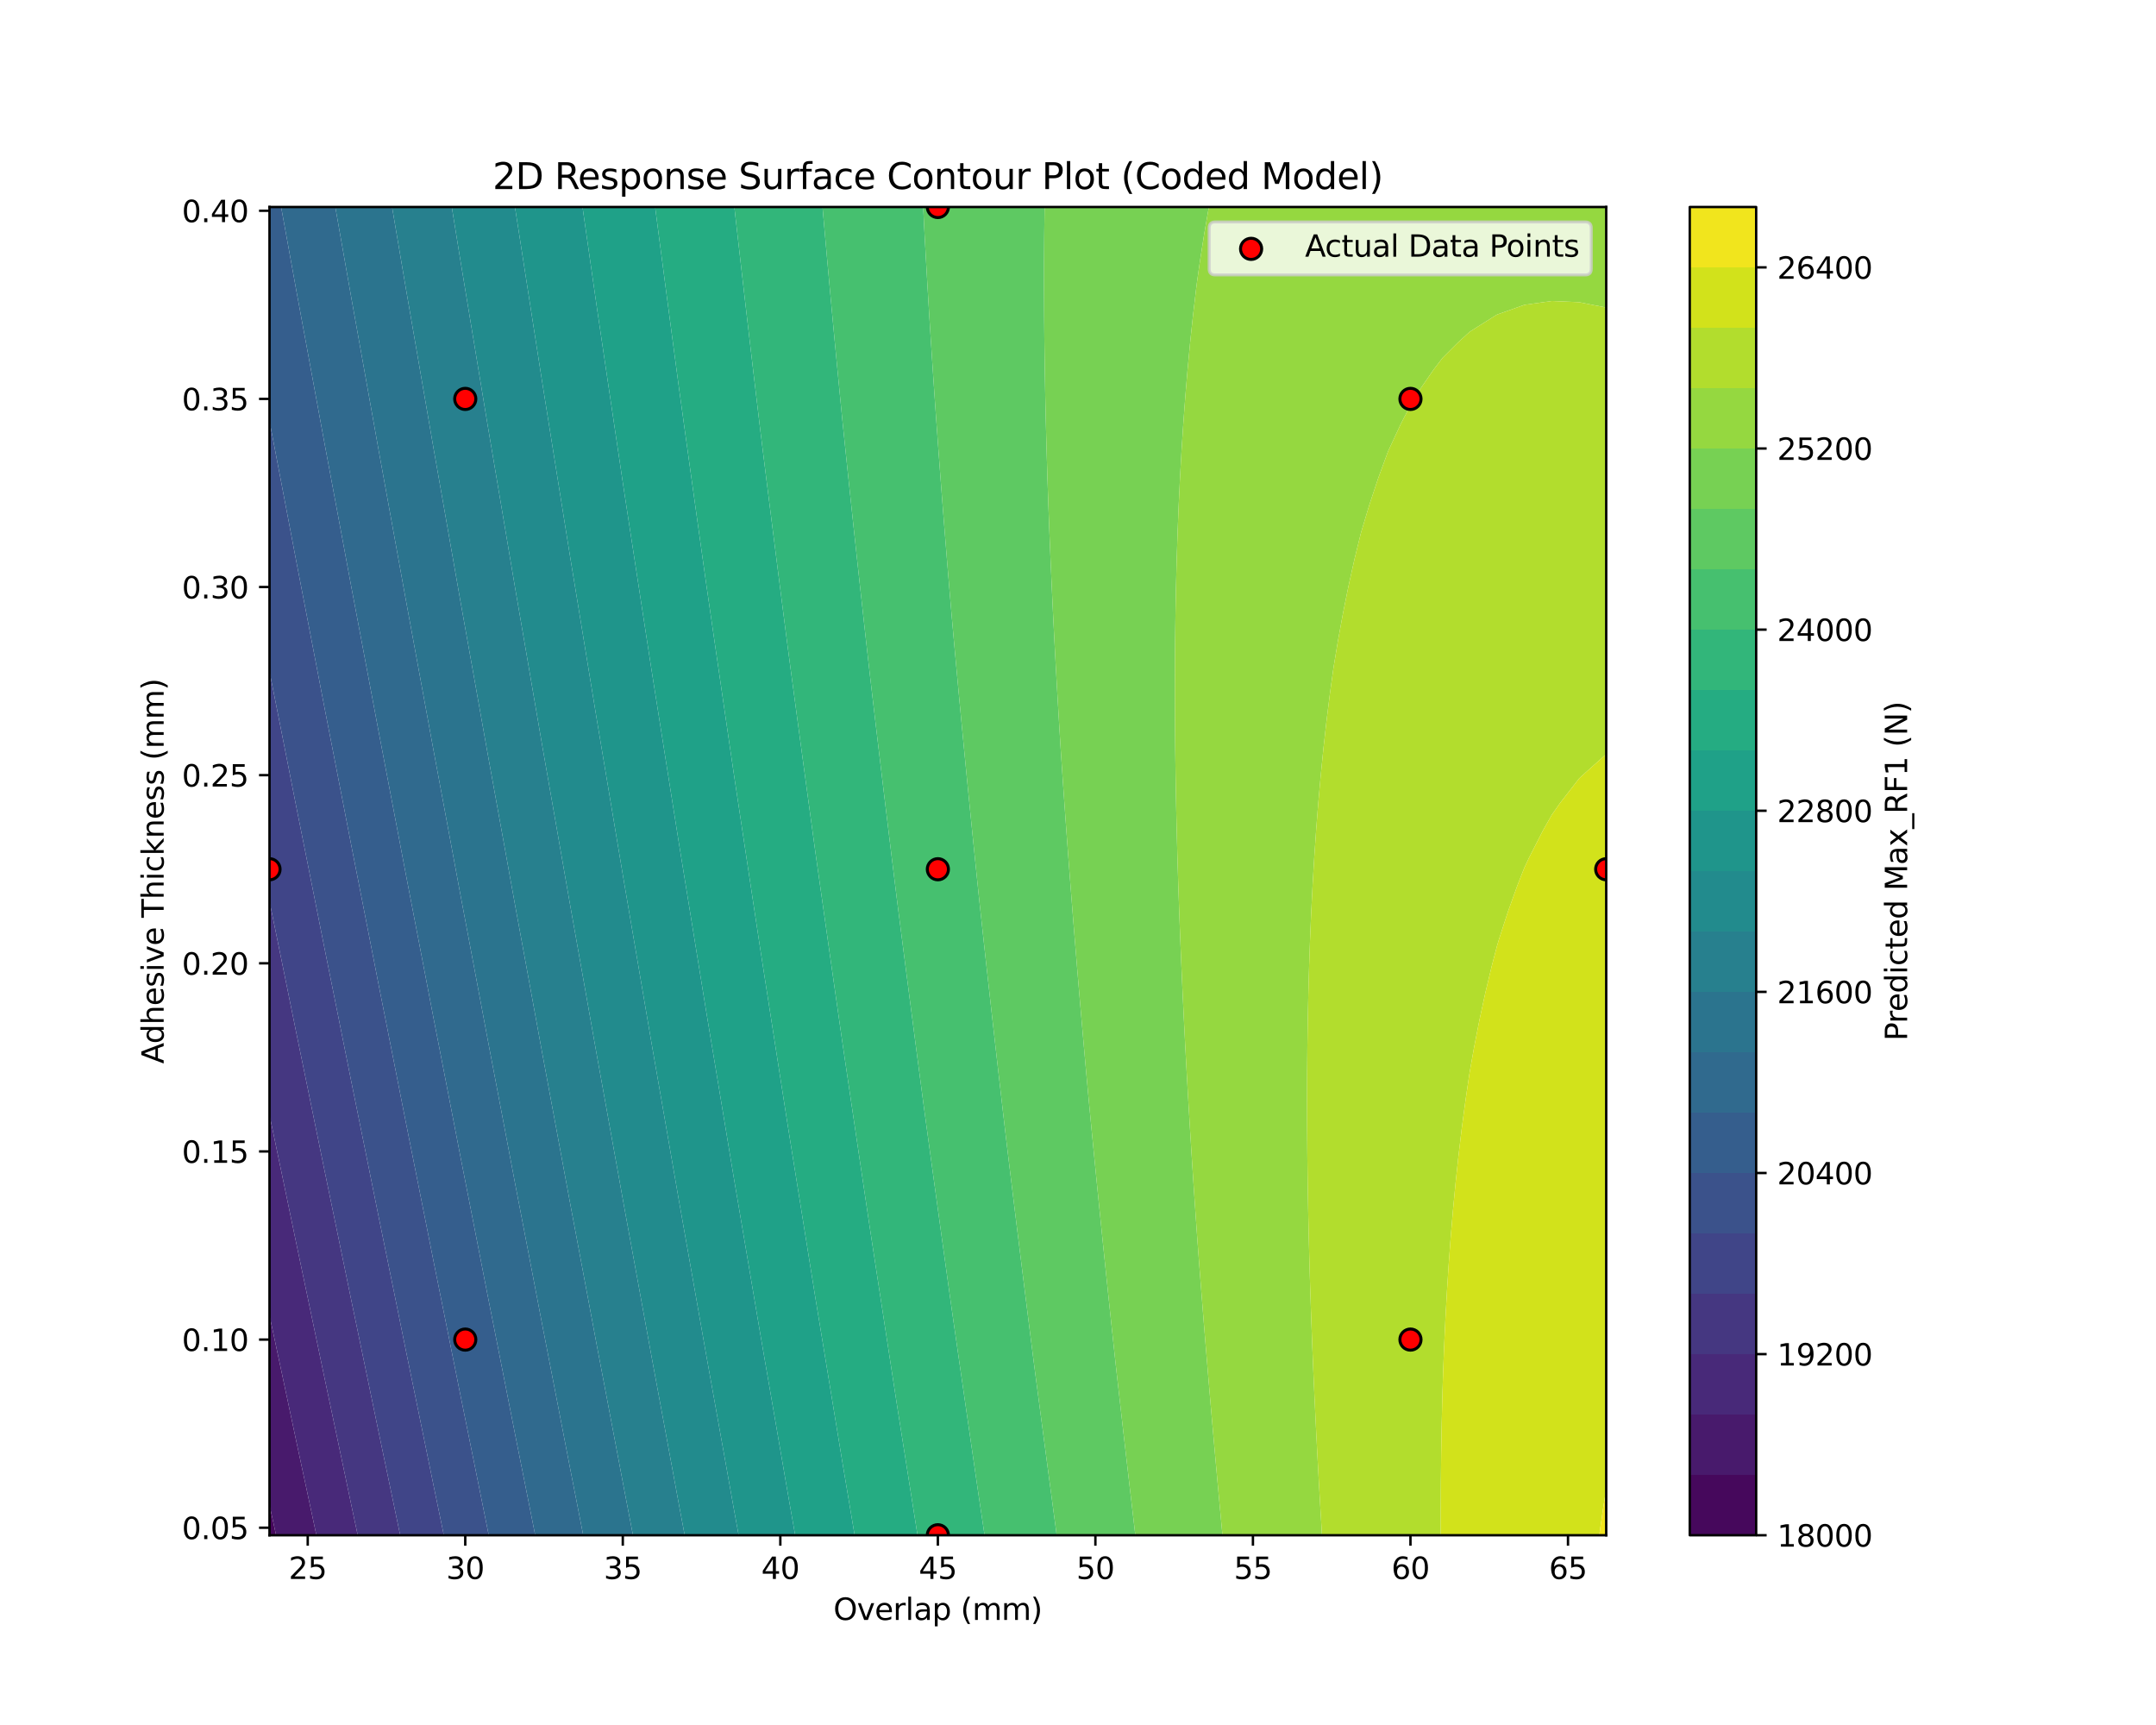 <?xml version="1.0" encoding="utf-8" standalone="no"?>
<!DOCTYPE svg PUBLIC "-//W3C//DTD SVG 1.1//EN"
  "http://www.w3.org/Graphics/SVG/1.1/DTD/svg11.dtd">
<svg xmlns:xlink="http://www.w3.org/1999/xlink" width="720pt" height="576pt" viewBox="0 0 720 576" xmlns="http://www.w3.org/2000/svg" version="1.1">
 <defs>
  <style type="text/css">*{stroke-linejoin: round; stroke-linecap: butt}</style>
 </defs>
 <g id="figure_1">
  <g id="patch_1">
   <path d="M 0 576 
L 720 576 
L 720 0 
L 0 0 
z
" style="fill: #ffffff"/>
  </g>
  <g id="axes_1">
   <g id="patch_2">
    <path d="M 90 512.64 
L 536.4 512.64 
L 536.4 69.12 
L 90 69.12 
z
" style="fill: #ffffff"/>
   </g>
   <g id="QuadContourSet_1">
    <path d="M 90.233 503.589 
L 90 502.518 
L 90 503.589 
L 90 512.64 
L 92.202 512.64 
z
" clip-path="url(#p71cc2ebcca)" style="fill: #46085c"/>
    <path d="M 99.11 512.64 
L 105.664 512.64 
L 103.731 503.589 
L 101.792 494.537 
L 99.849 485.486 
L 99.11 482.043 
L 97.921 476.434 
L 96 467.383 
L 94.074 458.331 
L 92.143 449.28 
L 90.208 440.229 
L 90 439.256 
L 90 440.229 
L 90 449.28 
L 90 458.331 
L 90 467.383 
L 90 476.434 
L 90 485.486 
L 90 494.537 
L 90 502.518 
L 90.233 503.589 
L 92.202 512.64 
z
" clip-path="url(#p71cc2ebcca)" style="fill: #481a6c"/>
    <path d="M 108.22 512.64 
L 117.331 512.64 
L 119.467 512.64 
L 117.539 503.589 
L 117.331 502.606 
L 115.637 494.537 
L 113.733 485.486 
L 111.824 476.434 
L 109.91 467.383 
L 108.22 459.406 
L 107.995 458.331 
L 106.105 449.28 
L 104.21 440.229 
L 102.31 431.177 
L 100.406 422.126 
L 99.11 415.975 
L 98.507 413.074 
L 96.626 404.023 
L 94.74 394.971 
L 92.849 385.92 
L 90.954 376.869 
L 90 372.311 
L 90 376.869 
L 90 385.92 
L 90 394.971 
L 90 404.023 
L 90 413.074 
L 90 422.126 
L 90 431.177 
L 90 439.256 
L 90.208 440.229 
L 92.143 449.28 
L 94.074 458.331 
L 96 467.383 
L 97.921 476.434 
L 99.11 482.043 
L 99.849 485.486 
L 101.792 494.537 
L 103.731 503.589 
L 105.664 512.64 
z
" clip-path="url(#p71cc2ebcca)" style="fill: #482979"/>
    <path d="M 126.441 512.64 
L 133.641 512.64 
L 131.756 503.589 
L 129.866 494.537 
L 127.972 485.486 
L 126.441 478.18 
L 126.079 476.434 
L 124.209 467.383 
L 122.334 458.331 
L 120.455 449.28 
L 118.571 440.229 
L 117.331 434.276 
L 116.693 431.177 
L 114.833 422.126 
L 112.969 413.074 
L 111.1 404.023 
L 109.226 394.971 
L 108.22 390.115 
L 107.363 385.92 
L 105.514 376.869 
L 103.66 367.817 
L 101.802 358.766 
L 99.939 349.714 
L 99.11 345.684 
L 98.091 340.663 
L 96.253 331.611 
L 94.411 322.56 
L 92.564 313.509 
L 90.713 304.457 
L 90 300.969 
L 90 304.457 
L 90 313.509 
L 90 322.56 
L 90 331.611 
L 90 340.663 
L 90 349.714 
L 90 358.766 
L 90 367.817 
L 90 372.311 
L 90.954 376.869 
L 92.849 385.92 
L 94.74 394.971 
L 96.626 404.023 
L 98.507 413.074 
L 99.11 415.975 
L 100.406 422.126 
L 102.31 431.177 
L 104.21 440.229 
L 106.105 449.28 
L 107.995 458.331 
L 108.22 459.406 
L 109.91 467.383 
L 111.824 476.434 
L 113.733 485.486 
L 115.637 494.537 
L 117.331 502.606 
L 117.539 503.589 
L 119.467 512.64 
z
" clip-path="url(#p71cc2ebcca)" style="fill: #453781"/>
    <path d="M 135.551 512.64 
L 144.661 512.64 
L 148.224 512.64 
L 146.352 503.589 
L 144.661 495.43 
L 144.479 494.537 
L 142.631 485.486 
L 140.779 476.434 
L 138.923 467.383 
L 137.062 458.331 
L 135.551 450.993 
L 135.203 449.28 
L 133.367 440.229 
L 131.527 431.177 
L 129.682 422.126 
L 127.832 413.074 
L 126.441 406.271 
L 125.987 404.023 
L 124.163 394.971 
L 122.335 385.92 
L 120.502 376.869 
L 118.665 367.817 
L 117.331 361.249 
L 116.833 358.766 
L 115.021 349.714 
L 113.206 340.663 
L 111.386 331.611 
L 109.561 322.56 
L 108.22 315.912 
L 107.742 313.509 
L 105.944 304.457 
L 104.141 295.406 
L 102.335 286.354 
L 100.524 277.303 
L 99.11 270.244 
L 98.717 268.251 
L 96.932 259.2 
L 95.144 250.149 
L 93.351 241.097 
L 91.554 232.046 
L 90 224.226 
L 90 232.046 
L 90 241.097 
L 90 250.149 
L 90 259.2 
L 90 268.251 
L 90 277.303 
L 90 286.354 
L 90 295.406 
L 90 300.969 
L 90.713 304.457 
L 92.564 313.509 
L 94.411 322.56 
L 96.253 331.611 
L 98.091 340.663 
L 99.11 345.684 
L 99.939 349.714 
L 101.802 358.766 
L 103.66 367.817 
L 105.514 376.869 
L 107.363 385.92 
L 108.22 390.115 
L 109.226 394.971 
L 111.1 404.023 
L 112.969 413.074 
L 114.833 422.126 
L 116.693 431.177 
L 117.331 434.276 
L 118.571 440.229 
L 120.455 449.28 
L 122.334 458.331 
L 124.209 467.383 
L 126.079 476.434 
L 126.441 478.18 
L 127.972 485.486 
L 129.866 494.537 
L 131.756 503.589 
L 133.641 512.64 
z
" clip-path="url(#p71cc2ebcca)" style="fill: #404588"/>
    <path d="M 153.771 512.64 
L 162.882 512.64 
L 163.224 512.64 
L 162.882 510.965 
L 161.396 503.589 
L 159.57 494.537 
L 157.74 485.486 
L 155.906 476.434 
L 154.067 467.383 
L 153.771 465.925 
L 152.253 458.331 
L 150.44 449.28 
L 148.623 440.229 
L 146.801 431.177 
L 144.975 422.126 
L 144.661 420.565 
L 143.174 413.074 
L 141.374 404.023 
L 139.571 394.971 
L 137.763 385.92 
L 135.951 376.869 
L 135.551 374.868 
L 134.161 367.817 
L 132.376 358.766 
L 130.587 349.714 
L 128.793 340.663 
L 126.995 331.611 
L 126.441 328.815 
L 125.218 322.56 
L 123.447 313.509 
L 121.672 304.457 
L 119.894 295.406 
L 118.111 286.354 
L 117.331 282.386 
L 116.344 277.303 
L 114.589 268.251 
L 112.83 259.2 
L 111.067 250.149 
L 109.301 241.097 
L 108.22 235.561 
L 107.544 232.046 
L 105.805 222.994 
L 104.062 213.943 
L 102.316 204.891 
L 100.566 195.84 
L 99.11 188.317 
L 98.819 186.789 
L 97.097 177.737 
L 95.371 168.686 
L 93.643 159.634 
L 91.91 150.583 
L 90.174 141.531 
L 90 140.619 
L 90 141.531 
L 90 150.583 
L 90 159.634 
L 90 168.686 
L 90 177.737 
L 90 186.789 
L 90 195.84 
L 90 204.891 
L 90 213.943 
L 90 222.994 
L 90 224.226 
L 91.554 232.046 
L 93.351 241.097 
L 95.144 250.149 
L 96.932 259.2 
L 98.717 268.251 
L 99.11 270.244 
L 100.524 277.303 
L 102.335 286.354 
L 104.141 295.406 
L 105.944 304.457 
L 107.742 313.509 
L 108.22 315.912 
L 109.561 322.56 
L 111.386 331.611 
L 113.206 340.663 
L 115.021 349.714 
L 116.833 358.766 
L 117.331 361.249 
L 118.665 367.817 
L 120.502 376.869 
L 122.335 385.92 
L 124.163 394.971 
L 125.987 404.023 
L 126.441 406.271 
L 127.832 413.074 
L 129.682 422.126 
L 131.527 431.177 
L 133.367 440.229 
L 135.203 449.28 
L 135.551 450.993 
L 137.062 458.331 
L 138.923 467.383 
L 140.779 476.434 
L 142.631 485.486 
L 144.479 494.537 
L 144.661 495.43 
L 146.352 503.589 
L 148.224 512.64 
z
" clip-path="url(#p71cc2ebcca)" style="fill: #3b528b"/>
    <path d="M 162.882 510.965 
L 163.224 512.64 
L 171.992 512.64 
L 178.735 512.64 
L 176.935 503.589 
L 175.131 494.537 
L 173.322 485.486 
L 171.992 478.833 
L 171.519 476.434 
L 169.737 467.383 
L 167.951 458.331 
L 166.162 449.28 
L 164.368 440.229 
L 162.882 432.74 
L 162.576 431.177 
L 160.809 422.126 
L 159.038 413.074 
L 157.264 404.023 
L 155.485 394.971 
L 153.771 386.267 
L 153.704 385.92 
L 151.953 376.869 
L 150.198 367.817 
L 148.439 358.766 
L 146.677 349.714 
L 144.911 340.663 
L 144.661 339.381 
L 143.171 331.611 
L 141.433 322.56 
L 139.691 313.509 
L 137.945 304.457 
L 136.196 295.406 
L 135.551 292.062 
L 134.465 286.354 
L 132.745 277.303 
L 131.02 268.251 
L 129.293 259.2 
L 127.561 250.149 
L 126.441 244.289 
L 125.839 241.097 
L 124.137 232.046 
L 122.431 222.994 
L 120.722 213.943 
L 119.009 204.891 
L 117.331 196.034 
L 117.294 195.84 
L 115.611 186.789 
L 113.925 177.737 
L 112.235 168.686 
L 110.543 159.634 
L 108.847 150.583 
L 108.22 147.23 
L 107.171 141.531 
L 105.505 132.48 
L 103.836 123.429 
L 102.165 114.377 
L 100.49 105.326 
L 99.11 97.872 
L 98.819 96.274 
L 97.174 87.223 
L 95.528 78.171 
L 93.878 69.12 
L 90 69.12 
L 90 78.171 
L 90 87.223 
L 90 96.274 
L 90 105.326 
L 90 114.377 
L 90 123.429 
L 90 132.48 
L 90 140.619 
L 90.174 141.531 
L 91.91 150.583 
L 93.643 159.634 
L 95.371 168.686 
L 97.097 177.737 
L 98.819 186.789 
L 99.11 188.317 
L 100.566 195.84 
L 102.316 204.891 
L 104.062 213.943 
L 105.805 222.994 
L 107.544 232.046 
L 108.22 235.561 
L 109.301 241.097 
L 111.067 250.149 
L 112.83 259.2 
L 114.589 268.251 
L 116.344 277.303 
L 117.331 282.386 
L 118.111 286.354 
L 119.894 295.406 
L 121.672 304.457 
L 123.447 313.509 
L 125.218 322.56 
L 126.441 328.815 
L 126.995 331.611 
L 128.793 340.663 
L 130.587 349.714 
L 132.376 358.766 
L 134.161 367.817 
L 135.551 374.868 
L 135.951 376.869 
L 137.763 385.92 
L 139.571 394.971 
L 141.374 404.023 
L 143.174 413.074 
L 144.661 420.565 
L 144.975 422.126 
L 146.801 431.177 
L 148.623 440.229 
L 150.44 449.28 
L 152.253 458.331 
L 153.771 465.925 
L 154.067 467.383 
L 155.906 476.434 
L 157.74 485.486 
L 159.57 494.537 
L 161.396 503.589 
z
" clip-path="url(#p71cc2ebcca)" style="fill: #355e8d"/>
    <path d="M 181.102 512.64 
L 190.212 512.64 
L 194.768 512.64 
L 192.995 503.589 
L 191.217 494.537 
L 190.212 489.42 
L 189.451 485.486 
L 187.701 476.434 
L 185.947 467.383 
L 184.19 458.331 
L 182.429 449.28 
L 181.102 442.467 
L 180.672 440.229 
L 178.939 431.177 
L 177.203 422.126 
L 175.462 413.074 
L 173.718 404.023 
L 171.992 395.08 
L 171.971 394.971 
L 170.256 385.92 
L 168.537 376.869 
L 166.815 367.817 
L 165.089 358.766 
L 163.36 349.714 
L 162.882 347.206 
L 161.653 340.663 
L 159.953 331.611 
L 158.249 322.56 
L 156.543 313.509 
L 154.833 304.457 
L 153.771 298.837 
L 153.133 295.406 
L 151.453 286.354 
L 149.769 277.303 
L 148.083 268.251 
L 146.393 259.2 
L 144.7 250.149 
L 144.661 249.939 
L 143.04 241.097 
L 141.377 232.046 
L 139.712 222.994 
L 138.044 213.943 
L 136.373 204.891 
L 135.551 200.435 
L 134.717 195.84 
L 133.076 186.789 
L 131.433 177.737 
L 129.788 168.686 
L 128.139 159.634 
L 126.488 150.583 
L 126.441 150.321 
L 124.87 141.531 
L 123.25 132.48 
L 121.628 123.429 
L 120.004 114.377 
L 118.377 105.326 
L 117.331 99.496 
L 116.761 96.274 
L 115.166 87.223 
L 113.569 78.171 
L 111.97 69.12 
L 108.22 69.12 
L 99.11 69.12 
L 93.878 69.12 
L 95.528 78.171 
L 97.174 87.223 
L 98.819 96.274 
L 99.11 97.872 
L 100.49 105.326 
L 102.165 114.377 
L 103.836 123.429 
L 105.505 132.48 
L 107.171 141.531 
L 108.22 147.23 
L 108.847 150.583 
L 110.543 159.634 
L 112.235 168.686 
L 113.925 177.737 
L 115.611 186.789 
L 117.294 195.84 
L 117.331 196.034 
L 119.009 204.891 
L 120.722 213.943 
L 122.431 222.994 
L 124.137 232.046 
L 125.839 241.097 
L 126.441 244.289 
L 127.561 250.149 
L 129.293 259.2 
L 131.02 268.251 
L 132.745 277.303 
L 134.465 286.354 
L 135.551 292.062 
L 136.196 295.406 
L 137.945 304.457 
L 139.691 313.509 
L 141.433 322.56 
L 143.171 331.611 
L 144.661 339.381 
L 144.911 340.663 
L 146.677 349.714 
L 148.439 358.766 
L 150.198 367.817 
L 151.953 376.869 
L 153.704 385.92 
L 153.771 386.267 
L 155.485 394.971 
L 157.264 404.023 
L 159.038 413.074 
L 160.809 422.126 
L 162.576 431.177 
L 162.882 432.74 
L 164.368 440.229 
L 166.162 449.28 
L 167.951 458.331 
L 169.737 467.383 
L 171.519 476.434 
L 171.992 478.833 
L 173.322 485.486 
L 175.131 494.537 
L 176.935 503.589 
L 178.735 512.64 
z
" clip-path="url(#p71cc2ebcca)" style="fill: #306a8e"/>
    <path d="M 199.322 512.64 
L 208.433 512.64 
L 211.383 512.64 
L 209.642 503.589 
L 208.433 497.306 
L 207.908 494.537 
L 206.195 485.486 
L 204.479 476.434 
L 202.76 467.383 
L 201.037 458.331 
L 199.322 449.339 
L 199.311 449.28 
L 197.618 440.229 
L 195.921 431.177 
L 194.222 422.126 
L 192.518 413.074 
L 190.812 404.023 
L 190.212 400.835 
L 189.126 394.971 
L 187.449 385.92 
L 185.77 376.869 
L 184.087 367.817 
L 182.402 358.766 
L 181.102 351.789 
L 180.721 349.714 
L 179.066 340.663 
L 177.408 331.611 
L 175.747 322.56 
L 174.084 313.509 
L 172.417 304.457 
L 171.992 302.139 
L 170.775 295.406 
L 169.14 286.354 
L 167.502 277.303 
L 165.861 268.251 
L 164.218 259.2 
L 162.882 251.84 
L 162.579 250.149 
L 160.968 241.097 
L 159.354 232.046 
L 157.738 222.994 
L 156.119 213.943 
L 154.499 204.891 
L 153.771 200.821 
L 152.896 195.84 
L 151.307 186.789 
L 149.717 177.737 
L 148.125 168.686 
L 146.53 159.634 
L 144.934 150.583 
L 144.661 149.031 
L 143.366 141.531 
L 141.802 132.48 
L 140.237 123.429 
L 138.671 114.377 
L 137.103 105.326 
L 135.551 96.381 
L 135.533 96.274 
L 133.998 87.223 
L 132.462 78.171 
L 130.925 69.12 
L 126.441 69.12 
L 117.331 69.12 
L 111.97 69.12 
L 113.569 78.171 
L 115.166 87.223 
L 116.761 96.274 
L 117.331 99.496 
L 118.377 105.326 
L 120.004 114.377 
L 121.628 123.429 
L 123.25 132.48 
L 124.87 141.531 
L 126.441 150.321 
L 126.488 150.583 
L 128.139 159.634 
L 129.788 168.686 
L 131.433 177.737 
L 133.076 186.789 
L 134.717 195.84 
L 135.551 200.435 
L 136.373 204.891 
L 138.044 213.943 
L 139.712 222.994 
L 141.377 232.046 
L 143.04 241.097 
L 144.661 249.939 
L 144.7 250.149 
L 146.393 259.2 
L 148.083 268.251 
L 149.769 277.303 
L 151.453 286.354 
L 153.133 295.406 
L 153.771 298.837 
L 154.833 304.457 
L 156.543 313.509 
L 158.249 322.56 
L 159.953 331.611 
L 161.653 340.663 
L 162.882 347.206 
L 163.36 349.714 
L 165.089 358.766 
L 166.815 367.817 
L 168.537 376.869 
L 170.256 385.92 
L 171.971 394.971 
L 171.992 395.08 
L 173.718 404.023 
L 175.462 413.074 
L 177.203 422.126 
L 178.939 431.177 
L 180.672 440.229 
L 181.102 442.467 
L 182.429 449.28 
L 184.19 458.331 
L 185.947 467.383 
L 187.701 476.434 
L 189.451 485.486 
L 190.212 489.42 
L 191.217 494.537 
L 192.995 503.589 
L 194.768 512.64 
z
" clip-path="url(#p71cc2ebcca)" style="fill: #2b748e"/>
    <path d="M 217.543 512.64 
L 226.653 512.64 
L 228.655 512.64 
L 226.953 503.589 
L 226.653 501.986 
L 225.279 494.537 
L 223.607 485.486 
L 221.933 476.434 
L 220.256 467.383 
L 218.575 458.331 
L 217.543 452.765 
L 216.906 449.28 
L 215.257 440.229 
L 213.605 431.177 
L 211.95 422.126 
L 210.292 413.074 
L 208.631 404.023 
L 208.433 402.936 
L 207 394.971 
L 205.371 385.92 
L 203.74 376.869 
L 202.106 367.817 
L 200.469 358.766 
L 199.322 352.419 
L 198.841 349.714 
L 197.237 340.663 
L 195.63 331.611 
L 194.021 322.56 
L 192.41 313.509 
L 190.797 304.457 
L 190.212 301.167 
L 189.205 295.406 
L 187.624 286.354 
L 186.042 277.303 
L 184.458 268.251 
L 182.871 259.2 
L 181.283 250.149 
L 181.102 249.112 
L 179.726 241.097 
L 178.171 232.046 
L 176.615 222.994 
L 175.058 213.943 
L 173.499 204.891 
L 171.992 196.152 
L 171.939 195.84 
L 170.414 186.789 
L 168.888 177.737 
L 167.361 168.686 
L 165.832 159.634 
L 164.302 150.583 
L 162.882 142.179 
L 162.774 141.531 
L 161.279 132.48 
L 159.784 123.429 
L 158.288 114.377 
L 156.791 105.326 
L 155.294 96.274 
L 153.795 87.223 
L 153.771 87.077 
L 152.333 78.171 
L 150.871 69.12 
L 144.661 69.12 
L 135.551 69.12 
L 130.925 69.12 
L 132.462 78.171 
L 133.998 87.223 
L 135.533 96.274 
L 135.551 96.381 
L 137.103 105.326 
L 138.671 114.377 
L 140.237 123.429 
L 141.802 132.48 
L 143.366 141.531 
L 144.661 149.031 
L 144.934 150.583 
L 146.53 159.634 
L 148.125 168.686 
L 149.717 177.737 
L 151.307 186.789 
L 152.896 195.84 
L 153.771 200.821 
L 154.499 204.891 
L 156.119 213.943 
L 157.738 222.994 
L 159.354 232.046 
L 160.968 241.097 
L 162.579 250.149 
L 162.882 251.84 
L 164.218 259.2 
L 165.861 268.251 
L 167.502 277.303 
L 169.14 286.354 
L 170.775 295.406 
L 171.992 302.139 
L 172.417 304.457 
L 174.084 313.509 
L 175.747 322.56 
L 177.408 331.611 
L 179.066 340.663 
L 180.721 349.714 
L 181.102 351.789 
L 182.402 358.766 
L 184.087 367.817 
L 185.77 376.869 
L 187.449 385.92 
L 189.126 394.971 
L 190.212 400.835 
L 190.812 404.023 
L 192.518 413.074 
L 194.222 422.126 
L 195.921 431.177 
L 197.618 440.229 
L 199.311 449.28 
L 199.322 449.339 
L 201.037 458.331 
L 202.76 467.383 
L 204.479 476.434 
L 206.195 485.486 
L 207.908 494.537 
L 208.433 497.306 
L 209.642 503.589 
L 211.383 512.64 
z
" clip-path="url(#p71cc2ebcca)" style="fill: #27808e"/>
    <path d="M 235.763 512.64 
L 244.873 512.64 
L 246.675 512.64 
L 245.022 503.589 
L 244.873 502.772 
L 243.4 494.537 
L 241.779 485.486 
L 240.155 476.434 
L 238.529 467.383 
L 236.901 458.331 
L 235.763 452.006 
L 235.281 449.28 
L 233.685 440.229 
L 232.087 431.177 
L 230.487 422.126 
L 228.885 413.074 
L 227.28 404.023 
L 226.653 400.475 
L 225.696 394.971 
L 224.125 385.92 
L 222.552 376.869 
L 220.978 367.817 
L 219.401 358.766 
L 217.823 349.714 
L 217.543 348.101 
L 216.274 340.663 
L 214.73 331.611 
L 213.184 322.56 
L 211.637 313.509 
L 210.089 304.457 
L 208.539 295.406 
L 208.433 294.78 
L 207.023 286.354 
L 205.508 277.303 
L 203.993 268.251 
L 202.476 259.2 
L 200.959 250.149 
L 199.44 241.097 
L 199.322 240.393 
L 197.955 232.046 
L 196.472 222.994 
L 194.989 213.943 
L 193.506 204.891 
L 192.022 195.84 
L 190.537 186.789 
L 190.212 184.797 
L 189.081 177.737 
L 187.634 168.686 
L 186.186 159.634 
L 184.739 150.583 
L 183.291 141.531 
L 181.844 132.48 
L 181.102 127.825 
L 180.414 123.429 
L 179.005 114.377 
L 177.596 105.326 
L 176.188 96.274 
L 174.78 87.223 
L 173.374 78.171 
L 171.992 69.276 
L 171.968 69.12 
L 162.882 69.12 
L 153.771 69.12 
L 150.871 69.12 
L 152.333 78.171 
L 153.771 87.077 
L 153.795 87.223 
L 155.294 96.274 
L 156.791 105.326 
L 158.288 114.377 
L 159.784 123.429 
L 161.279 132.48 
L 162.774 141.531 
L 162.882 142.179 
L 164.302 150.583 
L 165.832 159.634 
L 167.361 168.686 
L 168.888 177.737 
L 170.414 186.789 
L 171.939 195.84 
L 171.992 196.152 
L 173.499 204.891 
L 175.058 213.943 
L 176.615 222.994 
L 178.171 232.046 
L 179.726 241.097 
L 181.102 249.112 
L 181.283 250.149 
L 182.871 259.2 
L 184.458 268.251 
L 186.042 277.303 
L 187.624 286.354 
L 189.205 295.406 
L 190.212 301.167 
L 190.797 304.457 
L 192.41 313.509 
L 194.021 322.56 
L 195.63 331.611 
L 197.237 340.663 
L 198.841 349.714 
L 199.322 352.419 
L 200.469 358.766 
L 202.106 367.817 
L 203.74 376.869 
L 205.371 385.92 
L 207 394.971 
L 208.433 402.936 
L 208.631 404.023 
L 210.292 413.074 
L 211.95 422.126 
L 213.605 431.177 
L 215.257 440.229 
L 216.906 449.28 
L 217.543 452.765 
L 218.575 458.331 
L 220.256 467.383 
L 221.933 476.434 
L 223.607 485.486 
L 225.279 494.537 
L 226.653 501.986 
L 226.953 503.589 
L 228.655 512.64 
z
" clip-path="url(#p71cc2ebcca)" style="fill: #228b8d"/>
    <path d="M 253.984 512.64 
L 263.094 512.64 
L 265.551 512.64 
L 263.957 503.589 
L 263.094 498.677 
L 262.378 494.537 
L 260.818 485.486 
L 259.257 476.434 
L 257.694 467.383 
L 256.129 458.331 
L 254.562 449.28 
L 253.984 445.926 
L 253.018 440.229 
L 251.486 431.177 
L 249.953 422.126 
L 248.419 413.074 
L 246.883 404.023 
L 245.346 394.971 
L 244.873 392.175 
L 243.834 385.92 
L 242.333 376.869 
L 240.831 367.817 
L 239.329 358.766 
L 237.825 349.714 
L 236.321 340.663 
L 235.763 337.295 
L 234.839 331.611 
L 233.372 322.56 
L 231.904 313.509 
L 230.435 304.457 
L 228.967 295.406 
L 227.498 286.354 
L 226.653 281.131 
L 226.045 277.303 
L 224.614 268.251 
L 223.183 259.2 
L 221.752 250.149 
L 220.322 241.097 
L 218.892 232.046 
L 217.543 223.501 
L 217.464 222.994 
L 216.073 213.943 
L 214.683 204.891 
L 213.293 195.84 
L 211.905 186.789 
L 210.517 177.737 
L 209.131 168.686 
L 208.433 164.104 
L 207.764 159.634 
L 206.418 150.583 
L 205.074 141.531 
L 203.731 132.48 
L 202.39 123.429 
L 201.051 114.377 
L 199.714 105.326 
L 199.322 102.651 
L 198.406 96.274 
L 197.111 87.223 
L 195.819 78.171 
L 194.529 69.12 
L 190.212 69.12 
L 181.102 69.12 
L 171.992 69.12 
L 171.968 69.12 
L 171.992 69.276 
L 173.374 78.171 
L 174.78 87.223 
L 176.188 96.274 
L 177.596 105.326 
L 179.005 114.377 
L 180.414 123.429 
L 181.102 127.825 
L 181.844 132.48 
L 183.291 141.531 
L 184.739 150.583 
L 186.186 159.634 
L 187.634 168.686 
L 189.081 177.737 
L 190.212 184.797 
L 190.537 186.789 
L 192.022 195.84 
L 193.506 204.891 
L 194.989 213.943 
L 196.472 222.994 
L 197.955 232.046 
L 199.322 240.393 
L 199.44 241.097 
L 200.959 250.149 
L 202.476 259.2 
L 203.993 268.251 
L 205.508 277.303 
L 207.023 286.354 
L 208.433 294.78 
L 208.539 295.406 
L 210.089 304.457 
L 211.637 313.509 
L 213.184 322.56 
L 214.73 331.611 
L 216.274 340.663 
L 217.543 348.101 
L 217.823 349.714 
L 219.401 358.766 
L 220.978 367.817 
L 222.552 376.869 
L 224.125 385.92 
L 225.696 394.971 
L 226.653 400.475 
L 227.28 404.023 
L 228.885 413.074 
L 230.487 422.126 
L 232.087 431.177 
L 233.685 440.229 
L 235.281 449.28 
L 235.763 452.006 
L 236.901 458.331 
L 238.529 467.383 
L 240.155 476.434 
L 241.779 485.486 
L 243.4 494.537 
L 244.873 502.772 
L 245.022 503.589 
L 246.675 512.64 
z
" clip-path="url(#p71cc2ebcca)" style="fill: #1f958b"/>
    <path d="M 272.204 512.64 
L 281.314 512.64 
L 285.411 512.64 
L 283.891 503.589 
L 282.369 494.537 
L 281.314 488.255 
L 280.858 485.486 
L 279.372 476.434 
L 277.886 467.383 
L 276.399 458.331 
L 274.912 449.28 
L 273.424 440.229 
L 272.204 432.799 
L 271.943 431.177 
L 270.492 422.126 
L 269.041 413.074 
L 267.591 404.023 
L 266.14 394.971 
L 264.689 385.92 
L 263.239 376.869 
L 263.094 375.958 
L 261.823 367.817 
L 260.411 358.766 
L 259 349.714 
L 257.589 340.663 
L 256.179 331.611 
L 254.77 322.56 
L 253.984 317.489 
L 253.378 313.509 
L 252.009 304.457 
L 250.641 295.406 
L 249.274 286.354 
L 247.909 277.303 
L 246.545 268.251 
L 245.183 259.2 
L 244.873 257.129 
L 243.851 250.149 
L 242.531 241.097 
L 241.212 232.046 
L 239.896 222.994 
L 238.582 213.943 
L 237.271 204.891 
L 235.962 195.84 
L 235.763 194.456 
L 234.687 186.789 
L 233.421 177.737 
L 232.159 168.686 
L 230.9 159.634 
L 229.645 150.583 
L 228.393 141.531 
L 227.144 132.48 
L 226.653 128.888 
L 225.922 123.429 
L 224.719 114.377 
L 223.52 105.326 
L 222.327 96.274 
L 221.138 87.223 
L 219.953 78.171 
L 218.774 69.12 
L 217.543 69.12 
L 208.433 69.12 
L 199.322 69.12 
L 194.529 69.12 
L 195.819 78.171 
L 197.111 87.223 
L 198.406 96.274 
L 199.322 102.651 
L 199.714 105.326 
L 201.051 114.377 
L 202.39 123.429 
L 203.731 132.48 
L 205.074 141.531 
L 206.418 150.583 
L 207.764 159.634 
L 208.433 164.104 
L 209.131 168.686 
L 210.517 177.737 
L 211.905 186.789 
L 213.293 195.84 
L 214.683 204.891 
L 216.073 213.943 
L 217.464 222.994 
L 217.543 223.501 
L 218.892 232.046 
L 220.322 241.097 
L 221.752 250.149 
L 223.183 259.2 
L 224.614 268.251 
L 226.045 277.303 
L 226.653 281.131 
L 227.498 286.354 
L 228.967 295.406 
L 230.435 304.457 
L 231.904 313.509 
L 233.372 322.56 
L 234.839 331.611 
L 235.763 337.295 
L 236.321 340.663 
L 237.825 349.714 
L 239.329 358.766 
L 240.831 367.817 
L 242.333 376.869 
L 243.834 385.92 
L 244.873 392.175 
L 245.346 394.971 
L 246.883 404.023 
L 248.419 413.074 
L 249.953 422.126 
L 251.486 431.177 
L 253.018 440.229 
L 253.984 445.926 
L 254.562 449.28 
L 256.129 458.331 
L 257.694 467.383 
L 259.257 476.434 
L 260.818 485.486 
L 262.378 494.537 
L 263.094 498.677 
L 263.957 503.589 
L 265.551 512.64 
z
" clip-path="url(#p71cc2ebcca)" style="fill: #1fa188"/>
    <path d="M 290.424 512.64 
L 299.535 512.64 
L 306.414 512.64 
L 304.984 503.589 
L 303.553 494.537 
L 302.124 485.486 
L 300.694 476.434 
L 299.535 469.08 
L 299.272 467.383 
L 297.882 458.331 
L 296.493 449.28 
L 295.105 440.229 
L 293.718 431.177 
L 292.332 422.126 
L 290.947 413.074 
L 290.424 409.636 
L 289.588 404.023 
L 288.244 394.971 
L 286.902 385.92 
L 285.562 376.869 
L 284.224 367.817 
L 282.888 358.766 
L 281.554 349.714 
L 281.314 348.075 
L 280.253 340.663 
L 278.962 331.611 
L 277.674 322.56 
L 276.388 313.509 
L 275.106 304.457 
L 273.826 295.406 
L 272.55 286.354 
L 272.204 283.88 
L 271.304 277.303 
L 270.073 268.251 
L 268.845 259.2 
L 267.622 250.149 
L 266.402 241.097 
L 265.188 232.046 
L 263.977 222.994 
L 263.094 216.346 
L 262.781 213.943 
L 261.618 204.891 
L 260.459 195.84 
L 259.307 186.789 
L 258.16 177.737 
L 257.019 168.686 
L 255.884 159.634 
L 254.756 150.583 
L 253.984 144.336 
L 253.645 141.531 
L 252.566 132.48 
L 251.494 123.429 
L 250.43 114.377 
L 249.374 105.326 
L 248.326 96.274 
L 247.286 87.223 
L 246.255 78.171 
L 245.232 69.12 
L 244.873 69.12 
L 235.763 69.12 
L 226.653 69.12 
L 218.774 69.12 
L 219.953 78.171 
L 221.138 87.223 
L 222.327 96.274 
L 223.52 105.326 
L 224.719 114.377 
L 225.922 123.429 
L 226.653 128.888 
L 227.144 132.48 
L 228.393 141.531 
L 229.645 150.583 
L 230.9 159.634 
L 232.159 168.686 
L 233.421 177.737 
L 234.687 186.789 
L 235.763 194.456 
L 235.962 195.84 
L 237.271 204.891 
L 238.582 213.943 
L 239.896 222.994 
L 241.212 232.046 
L 242.531 241.097 
L 243.851 250.149 
L 244.873 257.129 
L 245.183 259.2 
L 246.545 268.251 
L 247.909 277.303 
L 249.274 286.354 
L 250.641 295.406 
L 252.009 304.457 
L 253.378 313.509 
L 253.984 317.489 
L 254.77 322.56 
L 256.179 331.611 
L 257.589 340.663 
L 259 349.714 
L 260.411 358.766 
L 261.823 367.817 
L 263.094 375.958 
L 263.239 376.869 
L 264.689 385.92 
L 266.14 394.971 
L 267.591 404.023 
L 269.041 413.074 
L 270.492 422.126 
L 271.943 431.177 
L 272.204 432.799 
L 273.424 440.229 
L 274.912 449.28 
L 276.399 458.331 
L 277.886 467.383 
L 279.372 476.434 
L 280.858 485.486 
L 281.314 488.255 
L 282.369 494.537 
L 283.891 503.589 
L 285.411 512.64 
z
" clip-path="url(#p71cc2ebcca)" style="fill: #25ac82"/>
    <path d="M 308.645 512.64 
L 317.755 512.64 
L 326.865 512.64 
L 328.805 512.64 
L 327.449 503.589 
L 326.865 499.669 
L 326.116 494.537 
L 324.802 485.486 
L 323.491 476.434 
L 322.182 467.383 
L 320.876 458.331 
L 319.572 449.28 
L 318.271 440.229 
L 317.755 436.613 
L 316.996 431.177 
L 315.739 422.126 
L 314.485 413.074 
L 313.236 404.023 
L 311.99 394.971 
L 310.748 385.92 
L 309.509 376.869 
L 308.645 370.51 
L 308.286 367.817 
L 307.094 358.766 
L 305.907 349.714 
L 304.725 340.663 
L 303.548 331.611 
L 302.377 322.56 
L 301.21 313.509 
L 300.05 304.457 
L 299.535 300.398 
L 298.915 295.406 
L 297.804 286.354 
L 296.699 277.303 
L 295.601 268.251 
L 294.51 259.2 
L 293.427 250.149 
L 292.351 241.097 
L 291.283 232.046 
L 290.424 224.704 
L 290.229 222.994 
L 289.213 213.943 
L 288.206 204.891 
L 287.208 195.84 
L 286.22 186.789 
L 285.242 177.737 
L 284.274 168.686 
L 283.316 159.634 
L 282.37 150.583 
L 281.434 141.531 
L 281.314 140.343 
L 280.54 132.48 
L 279.662 123.429 
L 278.796 114.377 
L 277.944 105.326 
L 277.106 96.274 
L 276.282 87.223 
L 275.473 78.171 
L 274.678 69.12 
L 272.204 69.12 
L 263.094 69.12 
L 253.984 69.12 
L 245.232 69.12 
L 246.255 78.171 
L 247.286 87.223 
L 248.326 96.274 
L 249.374 105.326 
L 250.43 114.377 
L 251.494 123.429 
L 252.566 132.48 
L 253.645 141.531 
L 253.984 144.336 
L 254.756 150.583 
L 255.884 159.634 
L 257.019 168.686 
L 258.16 177.737 
L 259.307 186.789 
L 260.459 195.84 
L 261.618 204.891 
L 262.781 213.943 
L 263.094 216.346 
L 263.977 222.994 
L 265.188 232.046 
L 266.402 241.097 
L 267.622 250.149 
L 268.845 259.2 
L 270.073 268.251 
L 271.304 277.303 
L 272.204 283.88 
L 272.55 286.354 
L 273.826 295.406 
L 275.106 304.457 
L 276.388 313.509 
L 277.674 322.56 
L 278.962 331.611 
L 280.253 340.663 
L 281.314 348.075 
L 281.554 349.714 
L 282.888 358.766 
L 284.224 367.817 
L 285.562 376.869 
L 286.902 385.92 
L 288.244 394.971 
L 289.588 404.023 
L 290.424 409.636 
L 290.947 413.074 
L 292.332 422.126 
L 293.718 431.177 
L 295.105 440.229 
L 296.493 449.28 
L 297.882 458.331 
L 299.272 467.383 
L 299.535 469.08 
L 300.694 476.434 
L 302.124 485.486 
L 303.553 494.537 
L 304.984 503.589 
L 306.414 512.64 
z
" clip-path="url(#p71cc2ebcca)" style="fill: #32b67a"/>
    <path d="M 335.976 512.64 
L 345.086 512.64 
L 352.891 512.64 
L 351.679 503.589 
L 350.47 494.537 
L 349.267 485.486 
L 348.068 476.434 
L 346.874 467.383 
L 345.685 458.331 
L 345.086 453.724 
L 344.52 449.28 
L 343.38 440.229 
L 342.246 431.177 
L 341.118 422.126 
L 339.996 413.074 
L 338.881 404.023 
L 337.773 394.971 
L 336.672 385.92 
L 335.976 380.132 
L 335.592 376.869 
L 334.542 367.817 
L 333.501 358.766 
L 332.468 349.714 
L 331.445 340.663 
L 330.43 331.611 
L 329.424 322.56 
L 328.429 313.509 
L 327.443 304.457 
L 326.865 299.071 
L 326.482 295.406 
L 325.552 286.354 
L 324.633 277.303 
L 323.726 268.251 
L 322.832 259.2 
L 321.95 250.149 
L 321.081 241.097 
L 320.225 232.046 
L 319.384 222.994 
L 318.557 213.943 
L 317.755 204.999 
L 317.746 204.891 
L 316.98 195.84 
L 316.231 186.789 
L 315.498 177.737 
L 314.783 168.686 
L 314.086 159.634 
L 313.408 150.583 
L 312.75 141.531 
L 312.111 132.48 
L 311.494 123.429 
L 310.898 114.377 
L 310.326 105.326 
L 309.777 96.274 
L 309.252 87.223 
L 308.753 78.171 
L 308.645 76.067 
L 308.298 69.12 
L 299.535 69.12 
L 290.424 69.12 
L 281.314 69.12 
L 274.678 69.12 
L 275.473 78.171 
L 276.282 87.223 
L 277.106 96.274 
L 277.944 105.326 
L 278.796 114.377 
L 279.662 123.429 
L 280.54 132.48 
L 281.314 140.343 
L 281.434 141.531 
L 282.37 150.583 
L 283.316 159.634 
L 284.274 168.686 
L 285.242 177.737 
L 286.22 186.789 
L 287.208 195.84 
L 288.206 204.891 
L 289.213 213.943 
L 290.229 222.994 
L 290.424 224.704 
L 291.283 232.046 
L 292.351 241.097 
L 293.427 250.149 
L 294.51 259.2 
L 295.601 268.251 
L 296.699 277.303 
L 297.804 286.354 
L 298.915 295.406 
L 299.535 300.398 
L 300.05 304.457 
L 301.21 313.509 
L 302.377 322.56 
L 303.548 331.611 
L 304.725 340.663 
L 305.907 349.714 
L 307.094 358.766 
L 308.286 367.817 
L 308.645 370.51 
L 309.509 376.869 
L 310.748 385.92 
L 311.99 394.971 
L 313.236 404.023 
L 314.485 413.074 
L 315.739 422.126 
L 316.996 431.177 
L 317.755 436.613 
L 318.271 440.229 
L 319.572 449.28 
L 320.876 458.331 
L 322.182 467.383 
L 323.491 476.434 
L 324.802 485.486 
L 326.116 494.537 
L 326.865 499.669 
L 327.449 503.589 
L 328.805 512.64 
z
" clip-path="url(#p71cc2ebcca)" style="fill: #46c06f"/>
    <path d="M 354.196 512.64 
L 363.306 512.64 
L 372.416 512.64 
L 379.151 512.64 
L 378.088 503.589 
L 377.032 494.537 
L 375.986 485.486 
L 374.947 476.434 
L 373.918 467.383 
L 372.898 458.331 
L 372.416 453.993 
L 371.906 449.28 
L 370.941 440.229 
L 369.986 431.177 
L 369.043 422.126 
L 368.11 413.074 
L 367.19 404.023 
L 366.281 394.971 
L 365.385 385.92 
L 364.502 376.869 
L 363.632 367.817 
L 363.306 364.341 
L 362.797 358.766 
L 361.988 349.714 
L 361.194 340.663 
L 360.415 331.611 
L 359.653 322.56 
L 358.908 313.509 
L 358.181 304.457 
L 357.471 295.406 
L 356.78 286.354 
L 356.109 277.303 
L 355.458 268.251 
L 354.828 259.2 
L 354.22 250.149 
L 354.196 249.775 
L 353.658 241.097 
L 353.122 232.046 
L 352.609 222.994 
L 352.122 213.943 
L 351.661 204.891 
L 351.228 195.84 
L 350.823 186.789 
L 350.448 177.737 
L 350.104 168.686 
L 349.793 159.634 
L 349.516 150.583 
L 349.274 141.531 
L 349.07 132.48 
L 348.904 123.429 
L 348.779 114.377 
L 348.698 105.326 
L 348.66 96.274 
L 348.67 87.223 
L 348.73 78.171 
L 348.842 69.12 
L 345.086 69.12 
L 335.976 69.12 
L 326.865 69.12 
L 317.755 69.12 
L 308.645 69.12 
L 308.298 69.12 
L 308.645 76.067 
L 308.753 78.171 
L 309.252 87.223 
L 309.777 96.274 
L 310.326 105.326 
L 310.898 114.377 
L 311.494 123.429 
L 312.111 132.48 
L 312.75 141.531 
L 313.408 150.583 
L 314.086 159.634 
L 314.783 168.686 
L 315.498 177.737 
L 316.231 186.789 
L 316.98 195.84 
L 317.746 204.891 
L 317.755 204.999 
L 318.557 213.943 
L 319.384 222.994 
L 320.225 232.046 
L 321.081 241.097 
L 321.95 250.149 
L 322.832 259.2 
L 323.726 268.251 
L 324.633 277.303 
L 325.552 286.354 
L 326.482 295.406 
L 326.865 299.071 
L 327.443 304.457 
L 328.429 313.509 
L 329.424 322.56 
L 330.43 331.611 
L 331.445 340.663 
L 332.468 349.714 
L 333.501 358.766 
L 334.542 367.817 
L 335.592 376.869 
L 335.976 380.132 
L 336.672 385.92 
L 337.773 394.971 
L 338.881 404.023 
L 339.996 413.074 
L 341.118 422.126 
L 342.246 431.177 
L 343.38 440.229 
L 344.52 449.28 
L 345.086 453.724 
L 345.685 458.331 
L 346.874 467.383 
L 348.068 476.434 
L 349.267 485.486 
L 350.47 494.537 
L 351.679 503.589 
L 352.891 512.64 
z
" clip-path="url(#p71cc2ebcca)" style="fill: #5ec962"/>
    <path d="M 381.527 512.64 
L 390.637 512.64 
L 399.747 512.64 
L 408.246 512.64 
L 407.399 503.589 
L 406.566 494.537 
L 405.747 485.486 
L 404.944 476.434 
L 404.156 467.383 
L 403.385 458.331 
L 402.631 449.28 
L 401.894 440.229 
L 401.175 431.177 
L 400.475 422.126 
L 399.795 413.074 
L 399.747 412.411 
L 399.16 404.023 
L 398.549 394.971 
L 397.96 385.92 
L 397.393 376.869 
L 396.85 367.817 
L 396.332 358.766 
L 395.839 349.714 
L 395.373 340.663 
L 394.935 331.611 
L 394.526 322.56 
L 394.147 313.509 
L 393.8 304.457 
L 393.486 295.406 
L 393.206 286.354 
L 392.963 277.303 
L 392.758 268.251 
L 392.593 259.2 
L 392.469 250.149 
L 392.389 241.097 
L 392.355 232.046 
L 392.369 222.994 
L 392.435 213.943 
L 392.553 204.891 
L 392.728 195.84 
L 392.963 186.789 
L 393.261 177.737 
L 393.625 168.686 
L 394.059 159.634 
L 394.568 150.583 
L 395.156 141.531 
L 395.828 132.48 
L 396.589 123.429 
L 397.445 114.377 
L 398.402 105.326 
L 399.467 96.274 
L 399.747 94.092 
L 400.721 87.223 
L 402.136 78.171 
L 403.701 69.12 
L 399.747 69.12 
L 390.637 69.12 
L 381.527 69.12 
L 372.416 69.12 
L 363.306 69.12 
L 354.196 69.12 
L 348.842 69.12 
L 348.73 78.171 
L 348.67 87.223 
L 348.66 96.274 
L 348.698 105.326 
L 348.779 114.377 
L 348.904 123.429 
L 349.07 132.48 
L 349.274 141.531 
L 349.516 150.583 
L 349.793 159.634 
L 350.104 168.686 
L 350.448 177.737 
L 350.823 186.789 
L 351.228 195.84 
L 351.661 204.891 
L 352.122 213.943 
L 352.609 222.994 
L 353.122 232.046 
L 353.658 241.097 
L 354.196 249.775 
L 354.22 250.149 
L 354.828 259.2 
L 355.458 268.251 
L 356.109 277.303 
L 356.78 286.354 
L 357.471 295.406 
L 358.181 304.457 
L 358.908 313.509 
L 359.653 322.56 
L 360.415 331.611 
L 361.194 340.663 
L 361.988 349.714 
L 362.797 358.766 
L 363.306 364.341 
L 363.632 367.817 
L 364.502 376.869 
L 365.385 385.92 
L 366.281 394.971 
L 367.19 404.023 
L 368.11 413.074 
L 369.043 422.126 
L 369.986 431.177 
L 370.941 440.229 
L 371.906 449.28 
L 372.416 453.993 
L 372.898 458.331 
L 373.918 467.383 
L 374.947 476.434 
L 375.986 485.486 
L 377.032 494.537 
L 378.088 503.589 
L 379.151 512.64 
z
" clip-path="url(#p71cc2ebcca)" style="fill: #77d153"/>
    <path d="M 408.857 512.64 
L 417.967 512.64 
L 427.078 512.64 
L 436.188 512.64 
L 441.477 512.64 
L 440.933 503.589 
L 440.413 494.537 
L 439.92 485.486 
L 439.454 476.434 
L 439.016 467.383 
L 438.608 458.331 
L 438.231 449.28 
L 437.886 440.229 
L 437.575 431.177 
L 437.299 422.126 
L 437.061 413.074 
L 436.862 404.023 
L 436.703 394.971 
L 436.588 385.92 
L 436.517 376.869 
L 436.494 367.817 
L 436.52 358.766 
L 436.599 349.714 
L 436.734 340.663 
L 436.927 331.611 
L 437.182 322.56 
L 437.502 313.509 
L 437.891 304.457 
L 438.353 295.406 
L 438.893 286.354 
L 439.516 277.303 
L 440.226 268.251 
L 441.03 259.2 
L 441.934 250.149 
L 442.944 241.097 
L 444.069 232.046 
L 445.298 223.114 
L 445.316 222.994 
L 446.812 213.943 
L 448.468 204.891 
L 450.297 195.84 
L 452.313 186.789 
L 454.408 178.236 
L 454.547 177.737 
L 457.262 168.686 
L 460.267 159.634 
L 463.518 150.784 
L 463.605 150.583 
L 467.809 141.531 
L 472.519 132.48 
L 472.629 132.284 
L 478.743 123.429 
L 481.739 119.507 
L 486.871 114.377 
L 490.849 110.75 
L 499.464 105.326 
L 499.959 105.039 
L 509.069 101.793 
L 518.18 100.516 
L 527.29 100.901 
L 536.4 102.704 
L 536.4 96.274 
L 536.4 87.223 
L 536.4 78.171 
L 536.4 69.12 
L 527.29 69.12 
L 518.18 69.12 
L 509.069 69.12 
L 499.959 69.12 
L 490.849 69.12 
L 481.739 69.12 
L 472.629 69.12 
L 463.518 69.12 
L 454.408 69.12 
L 445.298 69.12 
L 436.188 69.12 
L 427.078 69.12 
L 417.967 69.12 
L 408.857 69.12 
L 403.701 69.12 
L 402.136 78.171 
L 400.721 87.223 
L 399.747 94.092 
L 399.467 96.274 
L 398.402 105.326 
L 397.445 114.377 
L 396.589 123.429 
L 395.828 132.48 
L 395.156 141.531 
L 394.568 150.583 
L 394.059 159.634 
L 393.625 168.686 
L 393.261 177.737 
L 392.963 186.789 
L 392.728 195.84 
L 392.553 204.891 
L 392.435 213.943 
L 392.369 222.994 
L 392.355 232.046 
L 392.389 241.097 
L 392.469 250.149 
L 392.593 259.2 
L 392.758 268.251 
L 392.963 277.303 
L 393.206 286.354 
L 393.486 295.406 
L 393.8 304.457 
L 394.147 313.509 
L 394.526 322.56 
L 394.935 331.611 
L 395.373 340.663 
L 395.839 349.714 
L 396.332 358.766 
L 396.85 367.817 
L 397.393 376.869 
L 397.96 385.92 
L 398.549 394.971 
L 399.16 404.023 
L 399.747 412.411 
L 399.795 413.074 
L 400.475 422.126 
L 401.175 431.177 
L 401.894 440.229 
L 402.631 449.28 
L 403.385 458.331 
L 404.156 467.383 
L 404.944 476.434 
L 405.747 485.486 
L 406.566 494.537 
L 407.399 503.589 
L 408.246 512.64 
z
" clip-path="url(#p71cc2ebcca)" style="fill: #95d840"/>
    <path d="M 445.298 512.64 
L 454.408 512.64 
L 463.518 512.64 
L 472.629 512.64 
L 481.146 512.64 
L 481.143 503.589 
L 481.189 494.537 
L 481.286 485.486 
L 481.438 476.434 
L 481.647 467.383 
L 481.739 464.244 
L 481.927 458.331 
L 482.281 449.28 
L 482.707 440.229 
L 483.21 431.177 
L 483.795 422.126 
L 484.467 413.074 
L 485.231 404.023 
L 486.094 394.971 
L 487.063 385.92 
L 488.145 376.869 
L 489.348 367.817 
L 490.68 358.766 
L 490.849 357.705 
L 492.269 349.714 
L 494.045 340.663 
L 496.008 331.611 
L 498.174 322.56 
L 499.959 315.742 
L 500.629 313.509 
L 503.568 304.457 
L 506.829 295.406 
L 509.069 289.725 
L 510.645 286.354 
L 515.274 277.303 
L 518.18 272.15 
L 520.908 268.251 
L 527.29 260.015 
L 528.122 259.2 
L 536.4 251.809 
L 536.4 250.149 
L 536.4 241.097 
L 536.4 232.046 
L 536.4 222.994 
L 536.4 213.943 
L 536.4 204.891 
L 536.4 195.84 
L 536.4 186.789 
L 536.4 177.737 
L 536.4 168.686 
L 536.4 159.634 
L 536.4 150.583 
L 536.4 141.531 
L 536.4 132.48 
L 536.4 123.429 
L 536.4 114.377 
L 536.4 105.326 
L 536.4 102.704 
L 527.29 100.901 
L 518.18 100.516 
L 509.069 101.793 
L 499.959 105.039 
L 499.464 105.326 
L 490.849 110.75 
L 486.871 114.377 
L 481.739 119.507 
L 478.743 123.429 
L 472.629 132.284 
L 472.519 132.48 
L 467.809 141.531 
L 463.605 150.583 
L 463.518 150.784 
L 460.267 159.634 
L 457.262 168.686 
L 454.547 177.737 
L 454.408 178.236 
L 452.313 186.789 
L 450.297 195.84 
L 448.468 204.891 
L 446.812 213.943 
L 445.316 222.994 
L 445.298 223.114 
L 444.069 232.046 
L 442.944 241.097 
L 441.934 250.149 
L 441.03 259.2 
L 440.226 268.251 
L 439.516 277.303 
L 438.893 286.354 
L 438.353 295.406 
L 437.891 304.457 
L 437.502 313.509 
L 437.182 322.56 
L 436.927 331.611 
L 436.734 340.663 
L 436.599 349.714 
L 436.52 358.766 
L 436.494 367.817 
L 436.517 376.869 
L 436.588 385.92 
L 436.703 394.971 
L 436.862 404.023 
L 437.061 413.074 
L 437.299 422.126 
L 437.575 431.177 
L 437.886 440.229 
L 438.231 449.28 
L 438.608 458.331 
L 439.016 467.383 
L 439.454 476.434 
L 439.92 485.486 
L 440.413 494.537 
L 440.933 503.589 
L 441.477 512.64 
z
" clip-path="url(#p71cc2ebcca)" style="fill: #b2dd2d"/>
    <path d="M 481.739 512.64 
L 490.849 512.64 
L 499.959 512.64 
L 509.069 512.64 
L 518.18 512.64 
L 527.29 512.64 
L 534.068 512.64 
L 535.373 503.589 
L 536.4 497.102 
L 536.4 494.537 
L 536.4 485.486 
L 536.4 476.434 
L 536.4 467.383 
L 536.4 458.331 
L 536.4 449.28 
L 536.4 440.229 
L 536.4 431.177 
L 536.4 422.126 
L 536.4 413.074 
L 536.4 404.023 
L 536.4 394.971 
L 536.4 385.92 
L 536.4 376.869 
L 536.4 367.817 
L 536.4 358.766 
L 536.4 349.714 
L 536.4 340.663 
L 536.4 331.611 
L 536.4 322.56 
L 536.4 313.509 
L 536.4 304.457 
L 536.4 295.406 
L 536.4 286.354 
L 536.4 277.303 
L 536.4 268.251 
L 536.4 259.2 
L 536.4 251.809 
L 528.122 259.2 
L 527.29 260.015 
L 520.908 268.251 
L 518.18 272.15 
L 515.274 277.303 
L 510.645 286.354 
L 509.069 289.725 
L 506.829 295.406 
L 503.568 304.457 
L 500.629 313.509 
L 499.959 315.742 
L 498.174 322.56 
L 496.008 331.611 
L 494.045 340.663 
L 492.269 349.714 
L 490.849 357.705 
L 490.68 358.766 
L 489.348 367.817 
L 488.145 376.869 
L 487.063 385.92 
L 486.094 394.971 
L 485.231 404.023 
L 484.467 413.074 
L 483.795 422.126 
L 483.21 431.177 
L 482.707 440.229 
L 482.281 449.28 
L 481.927 458.331 
L 481.739 464.244 
L 481.647 467.383 
L 481.438 476.434 
L 481.286 485.486 
L 481.189 494.537 
L 481.143 503.589 
L 481.146 512.64 
z
" clip-path="url(#p71cc2ebcca)" style="fill: #d2e21b"/>
    <path d="M 536.4 512.64 
L 536.4 503.589 
L 536.4 497.102 
L 535.373 503.589 
L 534.068 512.64 
z
" clip-path="url(#p71cc2ebcca)" style="fill: #f1e51d"/>
   </g>
   <g id="PathCollection_1">
    <defs>
     <path id="m35e2cd0936" d="M 0 3.536 
C 0.938 3.536 1.837 3.163 2.5 2.5 
C 3.163 1.837 3.536 0.938 3.536 0 
C 3.536 -0.938 3.163 -1.837 2.5 -2.5 
C 1.837 -3.163 0.938 -3.536 0 -3.536 
C -0.938 -3.536 -1.837 -3.163 -2.5 -2.5 
C -3.163 -1.837 -3.536 -0.938 -3.536 0 
C -3.536 0.938 -3.163 1.837 -2.5 2.5 
C -1.837 3.163 -0.938 3.536 0 3.536 
z
" style="stroke: #000000"/>
    </defs>
    <g clip-path="url(#p71cc2ebcca)">
     <use xlink:href="#m35e2cd0936" x="90" y="290.252" style="fill: #ff0000; stroke: #000000"/>
     <use xlink:href="#m35e2cd0936" x="155.374" y="447.306" style="fill: #ff0000; stroke: #000000"/>
     <use xlink:href="#m35e2cd0936" x="155.374" y="133.198" style="fill: #ff0000; stroke: #000000"/>
     <use xlink:href="#m35e2cd0936" x="313.2" y="512.64" style="fill: #ff0000; stroke: #000000"/>
     <use xlink:href="#m35e2cd0936" x="313.2" y="290.252" style="fill: #ff0000; stroke: #000000"/>
     <use xlink:href="#m35e2cd0936" x="313.2" y="69.12" style="fill: #ff0000; stroke: #000000"/>
     <use xlink:href="#m35e2cd0936" x="471.026" y="447.306" style="fill: #ff0000; stroke: #000000"/>
     <use xlink:href="#m35e2cd0936" x="471.026" y="133.198" style="fill: #ff0000; stroke: #000000"/>
     <use xlink:href="#m35e2cd0936" x="536.4" y="290.252" style="fill: #ff0000; stroke: #000000"/>
    </g>
   </g>
   <g id="matplotlib.axis_1">
    <g id="xtick_1">
     <g id="line2d_1">
      <defs>
       <path id="mdc1636c2ab" d="M 0 0 
L 0 3.5 
" style="stroke: #000000; stroke-width: 0.8"/>
      </defs>
      <g>
       <use xlink:href="#mdc1636c2ab" x="102.765" y="512.64" style="stroke: #000000; stroke-width: 0.8"/>
      </g>
     </g>
     <g id="text_1">
      <!-- 25 -->
      <g transform="translate(96.402 527.238) scale(0.1 -0.1)">
       <defs>
        <path id="DejaVuSans-32" d="M 1228 531 
L 3431 531 
L 3431 0 
L 469 0 
L 469 531 
Q 828 903 1448 1529 
Q 2069 2156 2228 2338 
Q 2531 2678 2651 2914 
Q 2772 3150 2772 3378 
Q 2772 3750 2511 3984 
Q 2250 4219 1831 4219 
Q 1534 4219 1204 4116 
Q 875 4013 500 3803 
L 500 4441 
Q 881 4594 1212 4672 
Q 1544 4750 1819 4750 
Q 2544 4750 2975 4387 
Q 3406 4025 3406 3419 
Q 3406 3131 3298 2873 
Q 3191 2616 2906 2266 
Q 2828 2175 2409 1742 
Q 1991 1309 1228 531 
z
" transform="scale(0.016)"/>
        <path id="DejaVuSans-35" d="M 691 4666 
L 3169 4666 
L 3169 4134 
L 1269 4134 
L 1269 2991 
Q 1406 3038 1543 3061 
Q 1681 3084 1819 3084 
Q 2600 3084 3056 2656 
Q 3513 2228 3513 1497 
Q 3513 744 3044 326 
Q 2575 -91 1722 -91 
Q 1428 -91 1123 -41 
Q 819 9 494 109 
L 494 744 
Q 775 591 1075 516 
Q 1375 441 1709 441 
Q 2250 441 2565 725 
Q 2881 1009 2881 1497 
Q 2881 1984 2565 2268 
Q 2250 2553 1709 2553 
Q 1456 2553 1204 2497 
Q 953 2441 691 2322 
L 691 4666 
z
" transform="scale(0.016)"/>
       </defs>
       <use xlink:href="#DejaVuSans-32"/>
       <use xlink:href="#DejaVuSans-35" transform="translate(63.623 0)"/>
      </g>
     </g>
    </g>
    <g id="xtick_2">
     <g id="line2d_2">
      <g>
       <use xlink:href="#mdc1636c2ab" x="155.374" y="512.64" style="stroke: #000000; stroke-width: 0.8"/>
      </g>
     </g>
     <g id="text_2">
      <!-- 30 -->
      <g transform="translate(149.011 527.238) scale(0.1 -0.1)">
       <defs>
        <path id="DejaVuSans-33" d="M 2597 2516 
Q 3050 2419 3304 2112 
Q 3559 1806 3559 1356 
Q 3559 666 3084 287 
Q 2609 -91 1734 -91 
Q 1441 -91 1130 -33 
Q 819 25 488 141 
L 488 750 
Q 750 597 1062 519 
Q 1375 441 1716 441 
Q 2309 441 2620 675 
Q 2931 909 2931 1356 
Q 2931 1769 2642 2001 
Q 2353 2234 1838 2234 
L 1294 2234 
L 1294 2753 
L 1863 2753 
Q 2328 2753 2575 2939 
Q 2822 3125 2822 3475 
Q 2822 3834 2567 4026 
Q 2313 4219 1838 4219 
Q 1578 4219 1281 4162 
Q 984 4106 628 3988 
L 628 4550 
Q 988 4650 1302 4700 
Q 1616 4750 1894 4750 
Q 2613 4750 3031 4423 
Q 3450 4097 3450 3541 
Q 3450 3153 3228 2886 
Q 3006 2619 2597 2516 
z
" transform="scale(0.016)"/>
        <path id="DejaVuSans-30" d="M 2034 4250 
Q 1547 4250 1301 3770 
Q 1056 3291 1056 2328 
Q 1056 1369 1301 889 
Q 1547 409 2034 409 
Q 2525 409 2770 889 
Q 3016 1369 3016 2328 
Q 3016 3291 2770 3770 
Q 2525 4250 2034 4250 
z
M 2034 4750 
Q 2819 4750 3233 4129 
Q 3647 3509 3647 2328 
Q 3647 1150 3233 529 
Q 2819 -91 2034 -91 
Q 1250 -91 836 529 
Q 422 1150 422 2328 
Q 422 3509 836 4129 
Q 1250 4750 2034 4750 
z
" transform="scale(0.016)"/>
       </defs>
       <use xlink:href="#DejaVuSans-33"/>
       <use xlink:href="#DejaVuSans-30" transform="translate(63.623 0)"/>
      </g>
     </g>
    </g>
    <g id="xtick_3">
     <g id="line2d_3">
      <g>
       <use xlink:href="#mdc1636c2ab" x="207.982" y="512.64" style="stroke: #000000; stroke-width: 0.8"/>
      </g>
     </g>
     <g id="text_3">
      <!-- 35 -->
      <g transform="translate(201.62 527.238) scale(0.1 -0.1)">
       <use xlink:href="#DejaVuSans-33"/>
       <use xlink:href="#DejaVuSans-35" transform="translate(63.623 0)"/>
      </g>
     </g>
    </g>
    <g id="xtick_4">
     <g id="line2d_4">
      <g>
       <use xlink:href="#mdc1636c2ab" x="260.591" y="512.64" style="stroke: #000000; stroke-width: 0.8"/>
      </g>
     </g>
     <g id="text_4">
      <!-- 40 -->
      <g transform="translate(254.229 527.238) scale(0.1 -0.1)">
       <defs>
        <path id="DejaVuSans-34" d="M 2419 4116 
L 825 1625 
L 2419 1625 
L 2419 4116 
z
M 2253 4666 
L 3047 4666 
L 3047 1625 
L 3713 1625 
L 3713 1100 
L 3047 1100 
L 3047 0 
L 2419 0 
L 2419 1100 
L 313 1100 
L 313 1709 
L 2253 4666 
z
" transform="scale(0.016)"/>
       </defs>
       <use xlink:href="#DejaVuSans-34"/>
       <use xlink:href="#DejaVuSans-30" transform="translate(63.623 0)"/>
      </g>
     </g>
    </g>
    <g id="xtick_5">
     <g id="line2d_5">
      <g>
       <use xlink:href="#mdc1636c2ab" x="313.2" y="512.64" style="stroke: #000000; stroke-width: 0.8"/>
      </g>
     </g>
     <g id="text_5">
      <!-- 45 -->
      <g transform="translate(306.837 527.238) scale(0.1 -0.1)">
       <use xlink:href="#DejaVuSans-34"/>
       <use xlink:href="#DejaVuSans-35" transform="translate(63.623 0)"/>
      </g>
     </g>
    </g>
    <g id="xtick_6">
     <g id="line2d_6">
      <g>
       <use xlink:href="#mdc1636c2ab" x="365.809" y="512.64" style="stroke: #000000; stroke-width: 0.8"/>
      </g>
     </g>
     <g id="text_6">
      <!-- 50 -->
      <g transform="translate(359.446 527.238) scale(0.1 -0.1)">
       <use xlink:href="#DejaVuSans-35"/>
       <use xlink:href="#DejaVuSans-30" transform="translate(63.623 0)"/>
      </g>
     </g>
    </g>
    <g id="xtick_7">
     <g id="line2d_7">
      <g>
       <use xlink:href="#mdc1636c2ab" x="418.418" y="512.64" style="stroke: #000000; stroke-width: 0.8"/>
      </g>
     </g>
     <g id="text_7">
      <!-- 55 -->
      <g transform="translate(412.055 527.238) scale(0.1 -0.1)">
       <use xlink:href="#DejaVuSans-35"/>
       <use xlink:href="#DejaVuSans-35" transform="translate(63.623 0)"/>
      </g>
     </g>
    </g>
    <g id="xtick_8">
     <g id="line2d_8">
      <g>
       <use xlink:href="#mdc1636c2ab" x="471.026" y="512.64" style="stroke: #000000; stroke-width: 0.8"/>
      </g>
     </g>
     <g id="text_8">
      <!-- 60 -->
      <g transform="translate(464.664 527.238) scale(0.1 -0.1)">
       <defs>
        <path id="DejaVuSans-36" d="M 2113 2584 
Q 1688 2584 1439 2293 
Q 1191 2003 1191 1497 
Q 1191 994 1439 701 
Q 1688 409 2113 409 
Q 2538 409 2786 701 
Q 3034 994 3034 1497 
Q 3034 2003 2786 2293 
Q 2538 2584 2113 2584 
z
M 3366 4563 
L 3366 3988 
Q 3128 4100 2886 4159 
Q 2644 4219 2406 4219 
Q 1781 4219 1451 3797 
Q 1122 3375 1075 2522 
Q 1259 2794 1537 2939 
Q 1816 3084 2150 3084 
Q 2853 3084 3261 2657 
Q 3669 2231 3669 1497 
Q 3669 778 3244 343 
Q 2819 -91 2113 -91 
Q 1303 -91 875 529 
Q 447 1150 447 2328 
Q 447 3434 972 4092 
Q 1497 4750 2381 4750 
Q 2619 4750 2861 4703 
Q 3103 4656 3366 4563 
z
" transform="scale(0.016)"/>
       </defs>
       <use xlink:href="#DejaVuSans-36"/>
       <use xlink:href="#DejaVuSans-30" transform="translate(63.623 0)"/>
      </g>
     </g>
    </g>
    <g id="xtick_9">
     <g id="line2d_9">
      <g>
       <use xlink:href="#mdc1636c2ab" x="523.635" y="512.64" style="stroke: #000000; stroke-width: 0.8"/>
      </g>
     </g>
     <g id="text_9">
      <!-- 65 -->
      <g transform="translate(517.273 527.238) scale(0.1 -0.1)">
       <use xlink:href="#DejaVuSans-36"/>
       <use xlink:href="#DejaVuSans-35" transform="translate(63.623 0)"/>
      </g>
     </g>
    </g>
    <g id="text_10">
     <!-- Overlap (mm) -->
     <g transform="translate(278.314 540.917) scale(0.1 -0.1)">
      <defs>
       <path id="DejaVuSans-4f" d="M 2522 4238 
Q 1834 4238 1429 3725 
Q 1025 3213 1025 2328 
Q 1025 1447 1429 934 
Q 1834 422 2522 422 
Q 3209 422 3611 934 
Q 4013 1447 4013 2328 
Q 4013 3213 3611 3725 
Q 3209 4238 2522 4238 
z
M 2522 4750 
Q 3503 4750 4090 4092 
Q 4678 3434 4678 2328 
Q 4678 1225 4090 567 
Q 3503 -91 2522 -91 
Q 1538 -91 948 565 
Q 359 1222 359 2328 
Q 359 3434 948 4092 
Q 1538 4750 2522 4750 
z
" transform="scale(0.016)"/>
       <path id="DejaVuSans-76" d="M 191 3500 
L 800 3500 
L 1894 563 
L 2988 3500 
L 3597 3500 
L 2284 0 
L 1503 0 
L 191 3500 
z
" transform="scale(0.016)"/>
       <path id="DejaVuSans-65" d="M 3597 1894 
L 3597 1613 
L 953 1613 
Q 991 1019 1311 708 
Q 1631 397 2203 397 
Q 2534 397 2845 478 
Q 3156 559 3463 722 
L 3463 178 
Q 3153 47 2828 -22 
Q 2503 -91 2169 -91 
Q 1331 -91 842 396 
Q 353 884 353 1716 
Q 353 2575 817 3079 
Q 1281 3584 2069 3584 
Q 2775 3584 3186 3129 
Q 3597 2675 3597 1894 
z
M 3022 2063 
Q 3016 2534 2758 2815 
Q 2500 3097 2075 3097 
Q 1594 3097 1305 2825 
Q 1016 2553 972 2059 
L 3022 2063 
z
" transform="scale(0.016)"/>
       <path id="DejaVuSans-72" d="M 2631 2963 
Q 2534 3019 2420 3045 
Q 2306 3072 2169 3072 
Q 1681 3072 1420 2755 
Q 1159 2438 1159 1844 
L 1159 0 
L 581 0 
L 581 3500 
L 1159 3500 
L 1159 2956 
Q 1341 3275 1631 3429 
Q 1922 3584 2338 3584 
Q 2397 3584 2469 3576 
Q 2541 3569 2628 3553 
L 2631 2963 
z
" transform="scale(0.016)"/>
       <path id="DejaVuSans-6c" d="M 603 4863 
L 1178 4863 
L 1178 0 
L 603 0 
L 603 4863 
z
" transform="scale(0.016)"/>
       <path id="DejaVuSans-61" d="M 2194 1759 
Q 1497 1759 1228 1600 
Q 959 1441 959 1056 
Q 959 750 1161 570 
Q 1363 391 1709 391 
Q 2188 391 2477 730 
Q 2766 1069 2766 1631 
L 2766 1759 
L 2194 1759 
z
M 3341 1997 
L 3341 0 
L 2766 0 
L 2766 531 
Q 2569 213 2275 61 
Q 1981 -91 1556 -91 
Q 1019 -91 701 211 
Q 384 513 384 1019 
Q 384 1609 779 1909 
Q 1175 2209 1959 2209 
L 2766 2209 
L 2766 2266 
Q 2766 2663 2505 2880 
Q 2244 3097 1772 3097 
Q 1472 3097 1187 3025 
Q 903 2953 641 2809 
L 641 3341 
Q 956 3463 1253 3523 
Q 1550 3584 1831 3584 
Q 2591 3584 2966 3190 
Q 3341 2797 3341 1997 
z
" transform="scale(0.016)"/>
       <path id="DejaVuSans-70" d="M 1159 525 
L 1159 -1331 
L 581 -1331 
L 581 3500 
L 1159 3500 
L 1159 2969 
Q 1341 3281 1617 3432 
Q 1894 3584 2278 3584 
Q 2916 3584 3314 3078 
Q 3713 2572 3713 1747 
Q 3713 922 3314 415 
Q 2916 -91 2278 -91 
Q 1894 -91 1617 61 
Q 1341 213 1159 525 
z
M 3116 1747 
Q 3116 2381 2855 2742 
Q 2594 3103 2138 3103 
Q 1681 3103 1420 2742 
Q 1159 2381 1159 1747 
Q 1159 1113 1420 752 
Q 1681 391 2138 391 
Q 2594 391 2855 752 
Q 3116 1113 3116 1747 
z
" transform="scale(0.016)"/>
       <path id="DejaVuSans-20" transform="scale(0.016)"/>
       <path id="DejaVuSans-28" d="M 1984 4856 
Q 1566 4138 1362 3434 
Q 1159 2731 1159 2009 
Q 1159 1288 1364 580 
Q 1569 -128 1984 -844 
L 1484 -844 
Q 1016 -109 783 600 
Q 550 1309 550 2009 
Q 550 2706 781 3412 
Q 1013 4119 1484 4856 
L 1984 4856 
z
" transform="scale(0.016)"/>
       <path id="DejaVuSans-6d" d="M 3328 2828 
Q 3544 3216 3844 3400 
Q 4144 3584 4550 3584 
Q 5097 3584 5394 3201 
Q 5691 2819 5691 2113 
L 5691 0 
L 5113 0 
L 5113 2094 
Q 5113 2597 4934 2840 
Q 4756 3084 4391 3084 
Q 3944 3084 3684 2787 
Q 3425 2491 3425 1978 
L 3425 0 
L 2847 0 
L 2847 2094 
Q 2847 2600 2669 2842 
Q 2491 3084 2119 3084 
Q 1678 3084 1418 2786 
Q 1159 2488 1159 1978 
L 1159 0 
L 581 0 
L 581 3500 
L 1159 3500 
L 1159 2956 
Q 1356 3278 1631 3431 
Q 1906 3584 2284 3584 
Q 2666 3584 2933 3390 
Q 3200 3197 3328 2828 
z
" transform="scale(0.016)"/>
       <path id="DejaVuSans-29" d="M 513 4856 
L 1013 4856 
Q 1481 4119 1714 3412 
Q 1947 2706 1947 2009 
Q 1947 1309 1714 600 
Q 1481 -109 1013 -844 
L 513 -844 
Q 928 -128 1133 580 
Q 1338 1288 1338 2009 
Q 1338 2731 1133 3434 
Q 928 4138 513 4856 
z
" transform="scale(0.016)"/>
      </defs>
      <use xlink:href="#DejaVuSans-4f"/>
      <use xlink:href="#DejaVuSans-76" transform="translate(78.711 0)"/>
      <use xlink:href="#DejaVuSans-65" transform="translate(137.891 0)"/>
      <use xlink:href="#DejaVuSans-72" transform="translate(199.414 0)"/>
      <use xlink:href="#DejaVuSans-6c" transform="translate(240.527 0)"/>
      <use xlink:href="#DejaVuSans-61" transform="translate(268.311 0)"/>
      <use xlink:href="#DejaVuSans-70" transform="translate(329.59 0)"/>
      <use xlink:href="#DejaVuSans-20" transform="translate(393.066 0)"/>
      <use xlink:href="#DejaVuSans-28" transform="translate(424.854 0)"/>
      <use xlink:href="#DejaVuSans-6d" transform="translate(463.867 0)"/>
      <use xlink:href="#DejaVuSans-6d" transform="translate(561.279 0)"/>
      <use xlink:href="#DejaVuSans-29" transform="translate(658.691 0)"/>
     </g>
    </g>
   </g>
   <g id="matplotlib.axis_2">
    <g id="ytick_1">
     <g id="line2d_10">
      <defs>
       <path id="m31737fe35b" d="M 0 0 
L -3.5 0 
" style="stroke: #000000; stroke-width: 0.8"/>
      </defs>
      <g>
       <use xlink:href="#m31737fe35b" x="90" y="510.127" style="stroke: #000000; stroke-width: 0.8"/>
      </g>
     </g>
     <g id="text_11">
      <!-- 0.05 -->
      <g transform="translate(60.734 513.926) scale(0.1 -0.1)">
       <defs>
        <path id="DejaVuSans-2e" d="M 684 794 
L 1344 794 
L 1344 0 
L 684 0 
L 684 794 
z
" transform="scale(0.016)"/>
       </defs>
       <use xlink:href="#DejaVuSans-30"/>
       <use xlink:href="#DejaVuSans-2e" transform="translate(63.623 0)"/>
       <use xlink:href="#DejaVuSans-30" transform="translate(95.41 0)"/>
       <use xlink:href="#DejaVuSans-35" transform="translate(159.033 0)"/>
      </g>
     </g>
    </g>
    <g id="ytick_2">
     <g id="line2d_11">
      <g>
       <use xlink:href="#m31737fe35b" x="90" y="447.306" style="stroke: #000000; stroke-width: 0.8"/>
      </g>
     </g>
     <g id="text_12">
      <!-- 0.10 -->
      <g transform="translate(60.734 451.105) scale(0.1 -0.1)">
       <defs>
        <path id="DejaVuSans-31" d="M 794 531 
L 1825 531 
L 1825 4091 
L 703 3866 
L 703 4441 
L 1819 4666 
L 2450 4666 
L 2450 531 
L 3481 531 
L 3481 0 
L 794 0 
L 794 531 
z
" transform="scale(0.016)"/>
       </defs>
       <use xlink:href="#DejaVuSans-30"/>
       <use xlink:href="#DejaVuSans-2e" transform="translate(63.623 0)"/>
       <use xlink:href="#DejaVuSans-31" transform="translate(95.41 0)"/>
       <use xlink:href="#DejaVuSans-30" transform="translate(159.033 0)"/>
      </g>
     </g>
    </g>
    <g id="ytick_3">
     <g id="line2d_12">
      <g>
       <use xlink:href="#m31737fe35b" x="90" y="384.484" style="stroke: #000000; stroke-width: 0.8"/>
      </g>
     </g>
     <g id="text_13">
      <!-- 0.15 -->
      <g transform="translate(60.734 388.283) scale(0.1 -0.1)">
       <use xlink:href="#DejaVuSans-30"/>
       <use xlink:href="#DejaVuSans-2e" transform="translate(63.623 0)"/>
       <use xlink:href="#DejaVuSans-31" transform="translate(95.41 0)"/>
       <use xlink:href="#DejaVuSans-35" transform="translate(159.033 0)"/>
      </g>
     </g>
    </g>
    <g id="ytick_4">
     <g id="line2d_13">
      <g>
       <use xlink:href="#m31737fe35b" x="90" y="321.663" style="stroke: #000000; stroke-width: 0.8"/>
      </g>
     </g>
     <g id="text_14">
      <!-- 0.20 -->
      <g transform="translate(60.734 325.462) scale(0.1 -0.1)">
       <use xlink:href="#DejaVuSans-30"/>
       <use xlink:href="#DejaVuSans-2e" transform="translate(63.623 0)"/>
       <use xlink:href="#DejaVuSans-32" transform="translate(95.41 0)"/>
       <use xlink:href="#DejaVuSans-30" transform="translate(159.033 0)"/>
      </g>
     </g>
    </g>
    <g id="ytick_5">
     <g id="line2d_14">
      <g>
       <use xlink:href="#m31737fe35b" x="90" y="258.841" style="stroke: #000000; stroke-width: 0.8"/>
      </g>
     </g>
     <g id="text_15">
      <!-- 0.25 -->
      <g transform="translate(60.734 262.64) scale(0.1 -0.1)">
       <use xlink:href="#DejaVuSans-30"/>
       <use xlink:href="#DejaVuSans-2e" transform="translate(63.623 0)"/>
       <use xlink:href="#DejaVuSans-32" transform="translate(95.41 0)"/>
       <use xlink:href="#DejaVuSans-35" transform="translate(159.033 0)"/>
      </g>
     </g>
    </g>
    <g id="ytick_6">
     <g id="line2d_15">
      <g>
       <use xlink:href="#m31737fe35b" x="90" y="196.019" style="stroke: #000000; stroke-width: 0.8"/>
      </g>
     </g>
     <g id="text_16">
      <!-- 0.30 -->
      <g transform="translate(60.734 199.819) scale(0.1 -0.1)">
       <use xlink:href="#DejaVuSans-30"/>
       <use xlink:href="#DejaVuSans-2e" transform="translate(63.623 0)"/>
       <use xlink:href="#DejaVuSans-33" transform="translate(95.41 0)"/>
       <use xlink:href="#DejaVuSans-30" transform="translate(159.033 0)"/>
      </g>
     </g>
    </g>
    <g id="ytick_7">
     <g id="line2d_16">
      <g>
       <use xlink:href="#m31737fe35b" x="90" y="133.198" style="stroke: #000000; stroke-width: 0.8"/>
      </g>
     </g>
     <g id="text_17">
      <!-- 0.35 -->
      <g transform="translate(60.734 136.997) scale(0.1 -0.1)">
       <use xlink:href="#DejaVuSans-30"/>
       <use xlink:href="#DejaVuSans-2e" transform="translate(63.623 0)"/>
       <use xlink:href="#DejaVuSans-33" transform="translate(95.41 0)"/>
       <use xlink:href="#DejaVuSans-35" transform="translate(159.033 0)"/>
      </g>
     </g>
    </g>
    <g id="ytick_8">
     <g id="line2d_17">
      <g>
       <use xlink:href="#m31737fe35b" x="90" y="70.376" style="stroke: #000000; stroke-width: 0.8"/>
      </g>
     </g>
     <g id="text_18">
      <!-- 0.40 -->
      <g transform="translate(60.734 74.176) scale(0.1 -0.1)">
       <use xlink:href="#DejaVuSans-30"/>
       <use xlink:href="#DejaVuSans-2e" transform="translate(63.623 0)"/>
       <use xlink:href="#DejaVuSans-34" transform="translate(95.41 0)"/>
       <use xlink:href="#DejaVuSans-30" transform="translate(159.033 0)"/>
      </g>
     </g>
    </g>
    <g id="text_19">
     <!-- Adhesive Thickness (mm) -->
     <g transform="translate(54.655 355.193) rotate(-90) scale(0.1 -0.1)">
      <defs>
       <path id="DejaVuSans-41" d="M 2188 4044 
L 1331 1722 
L 3047 1722 
L 2188 4044 
z
M 1831 4666 
L 2547 4666 
L 4325 0 
L 3669 0 
L 3244 1197 
L 1141 1197 
L 716 0 
L 50 0 
L 1831 4666 
z
" transform="scale(0.016)"/>
       <path id="DejaVuSans-64" d="M 2906 2969 
L 2906 4863 
L 3481 4863 
L 3481 0 
L 2906 0 
L 2906 525 
Q 2725 213 2448 61 
Q 2172 -91 1784 -91 
Q 1150 -91 751 415 
Q 353 922 353 1747 
Q 353 2572 751 3078 
Q 1150 3584 1784 3584 
Q 2172 3584 2448 3432 
Q 2725 3281 2906 2969 
z
M 947 1747 
Q 947 1113 1208 752 
Q 1469 391 1925 391 
Q 2381 391 2643 752 
Q 2906 1113 2906 1747 
Q 2906 2381 2643 2742 
Q 2381 3103 1925 3103 
Q 1469 3103 1208 2742 
Q 947 2381 947 1747 
z
" transform="scale(0.016)"/>
       <path id="DejaVuSans-68" d="M 3513 2113 
L 3513 0 
L 2938 0 
L 2938 2094 
Q 2938 2591 2744 2837 
Q 2550 3084 2163 3084 
Q 1697 3084 1428 2787 
Q 1159 2491 1159 1978 
L 1159 0 
L 581 0 
L 581 4863 
L 1159 4863 
L 1159 2956 
Q 1366 3272 1645 3428 
Q 1925 3584 2291 3584 
Q 2894 3584 3203 3211 
Q 3513 2838 3513 2113 
z
" transform="scale(0.016)"/>
       <path id="DejaVuSans-73" d="M 2834 3397 
L 2834 2853 
Q 2591 2978 2328 3040 
Q 2066 3103 1784 3103 
Q 1356 3103 1142 2972 
Q 928 2841 928 2578 
Q 928 2378 1081 2264 
Q 1234 2150 1697 2047 
L 1894 2003 
Q 2506 1872 2764 1633 
Q 3022 1394 3022 966 
Q 3022 478 2636 193 
Q 2250 -91 1575 -91 
Q 1294 -91 989 -36 
Q 684 19 347 128 
L 347 722 
Q 666 556 975 473 
Q 1284 391 1588 391 
Q 1994 391 2212 530 
Q 2431 669 2431 922 
Q 2431 1156 2273 1281 
Q 2116 1406 1581 1522 
L 1381 1569 
Q 847 1681 609 1914 
Q 372 2147 372 2553 
Q 372 3047 722 3315 
Q 1072 3584 1716 3584 
Q 2034 3584 2315 3537 
Q 2597 3491 2834 3397 
z
" transform="scale(0.016)"/>
       <path id="DejaVuSans-69" d="M 603 3500 
L 1178 3500 
L 1178 0 
L 603 0 
L 603 3500 
z
M 603 4863 
L 1178 4863 
L 1178 4134 
L 603 4134 
L 603 4863 
z
" transform="scale(0.016)"/>
       <path id="DejaVuSans-54" d="M -19 4666 
L 3928 4666 
L 3928 4134 
L 2272 4134 
L 2272 0 
L 1638 0 
L 1638 4134 
L -19 4134 
L -19 4666 
z
" transform="scale(0.016)"/>
       <path id="DejaVuSans-63" d="M 3122 3366 
L 3122 2828 
Q 2878 2963 2633 3030 
Q 2388 3097 2138 3097 
Q 1578 3097 1268 2742 
Q 959 2388 959 1747 
Q 959 1106 1268 751 
Q 1578 397 2138 397 
Q 2388 397 2633 464 
Q 2878 531 3122 666 
L 3122 134 
Q 2881 22 2623 -34 
Q 2366 -91 2075 -91 
Q 1284 -91 818 406 
Q 353 903 353 1747 
Q 353 2603 823 3093 
Q 1294 3584 2113 3584 
Q 2378 3584 2631 3529 
Q 2884 3475 3122 3366 
z
" transform="scale(0.016)"/>
       <path id="DejaVuSans-6b" d="M 581 4863 
L 1159 4863 
L 1159 1991 
L 2875 3500 
L 3609 3500 
L 1753 1863 
L 3688 0 
L 2938 0 
L 1159 1709 
L 1159 0 
L 581 0 
L 581 4863 
z
" transform="scale(0.016)"/>
       <path id="DejaVuSans-6e" d="M 3513 2113 
L 3513 0 
L 2938 0 
L 2938 2094 
Q 2938 2591 2744 2837 
Q 2550 3084 2163 3084 
Q 1697 3084 1428 2787 
Q 1159 2491 1159 1978 
L 1159 0 
L 581 0 
L 581 3500 
L 1159 3500 
L 1159 2956 
Q 1366 3272 1645 3428 
Q 1925 3584 2291 3584 
Q 2894 3584 3203 3211 
Q 3513 2838 3513 2113 
z
" transform="scale(0.016)"/>
      </defs>
      <use xlink:href="#DejaVuSans-41"/>
      <use xlink:href="#DejaVuSans-64" transform="translate(66.658 0)"/>
      <use xlink:href="#DejaVuSans-68" transform="translate(130.135 0)"/>
      <use xlink:href="#DejaVuSans-65" transform="translate(193.514 0)"/>
      <use xlink:href="#DejaVuSans-73" transform="translate(255.037 0)"/>
      <use xlink:href="#DejaVuSans-69" transform="translate(307.137 0)"/>
      <use xlink:href="#DejaVuSans-76" transform="translate(334.92 0)"/>
      <use xlink:href="#DejaVuSans-65" transform="translate(394.1 0)"/>
      <use xlink:href="#DejaVuSans-20" transform="translate(455.623 0)"/>
      <use xlink:href="#DejaVuSans-54" transform="translate(487.41 0)"/>
      <use xlink:href="#DejaVuSans-68" transform="translate(548.494 0)"/>
      <use xlink:href="#DejaVuSans-69" transform="translate(611.873 0)"/>
      <use xlink:href="#DejaVuSans-63" transform="translate(639.656 0)"/>
      <use xlink:href="#DejaVuSans-6b" transform="translate(694.637 0)"/>
      <use xlink:href="#DejaVuSans-6e" transform="translate(752.547 0)"/>
      <use xlink:href="#DejaVuSans-65" transform="translate(815.926 0)"/>
      <use xlink:href="#DejaVuSans-73" transform="translate(877.449 0)"/>
      <use xlink:href="#DejaVuSans-73" transform="translate(929.549 0)"/>
      <use xlink:href="#DejaVuSans-20" transform="translate(981.648 0)"/>
      <use xlink:href="#DejaVuSans-28" transform="translate(1013.436 0)"/>
      <use xlink:href="#DejaVuSans-6d" transform="translate(1052.449 0)"/>
      <use xlink:href="#DejaVuSans-6d" transform="translate(1149.861 0)"/>
      <use xlink:href="#DejaVuSans-29" transform="translate(1247.273 0)"/>
     </g>
    </g>
   </g>
   <g id="patch_3">
    <path d="M 90 512.64 
L 90 69.12 
" style="fill: none; stroke: #000000; stroke-width: 0.8; stroke-linejoin: miter; stroke-linecap: square"/>
   </g>
   <g id="patch_4">
    <path d="M 536.4 512.64 
L 536.4 69.12 
" style="fill: none; stroke: #000000; stroke-width: 0.8; stroke-linejoin: miter; stroke-linecap: square"/>
   </g>
   <g id="patch_5">
    <path d="M 90 512.64 
L 536.4 512.64 
" style="fill: none; stroke: #000000; stroke-width: 0.8; stroke-linejoin: miter; stroke-linecap: square"/>
   </g>
   <g id="patch_6">
    <path d="M 90 69.12 
L 536.4 69.12 
" style="fill: none; stroke: #000000; stroke-width: 0.8; stroke-linejoin: miter; stroke-linecap: square"/>
   </g>
   <g id="text_20">
    <!-- 2D Response Surface Contour Plot (Coded Model) -->
    <g transform="translate(164.513 63.12) scale(0.12 -0.12)">
     <defs>
      <path id="DejaVuSans-44" d="M 1259 4147 
L 1259 519 
L 2022 519 
Q 2988 519 3436 956 
Q 3884 1394 3884 2338 
Q 3884 3275 3436 3711 
Q 2988 4147 2022 4147 
L 1259 4147 
z
M 628 4666 
L 1925 4666 
Q 3281 4666 3915 4102 
Q 4550 3538 4550 2338 
Q 4550 1131 3912 565 
Q 3275 0 1925 0 
L 628 0 
L 628 4666 
z
" transform="scale(0.016)"/>
      <path id="DejaVuSans-52" d="M 2841 2188 
Q 3044 2119 3236 1894 
Q 3428 1669 3622 1275 
L 4263 0 
L 3584 0 
L 2988 1197 
Q 2756 1666 2539 1819 
Q 2322 1972 1947 1972 
L 1259 1972 
L 1259 0 
L 628 0 
L 628 4666 
L 2053 4666 
Q 2853 4666 3247 4331 
Q 3641 3997 3641 3322 
Q 3641 2881 3436 2590 
Q 3231 2300 2841 2188 
z
M 1259 4147 
L 1259 2491 
L 2053 2491 
Q 2509 2491 2742 2702 
Q 2975 2913 2975 3322 
Q 2975 3731 2742 3939 
Q 2509 4147 2053 4147 
L 1259 4147 
z
" transform="scale(0.016)"/>
      <path id="DejaVuSans-6f" d="M 1959 3097 
Q 1497 3097 1228 2736 
Q 959 2375 959 1747 
Q 959 1119 1226 758 
Q 1494 397 1959 397 
Q 2419 397 2687 759 
Q 2956 1122 2956 1747 
Q 2956 2369 2687 2733 
Q 2419 3097 1959 3097 
z
M 1959 3584 
Q 2709 3584 3137 3096 
Q 3566 2609 3566 1747 
Q 3566 888 3137 398 
Q 2709 -91 1959 -91 
Q 1206 -91 779 398 
Q 353 888 353 1747 
Q 353 2609 779 3096 
Q 1206 3584 1959 3584 
z
" transform="scale(0.016)"/>
      <path id="DejaVuSans-53" d="M 3425 4513 
L 3425 3897 
Q 3066 4069 2747 4153 
Q 2428 4238 2131 4238 
Q 1616 4238 1336 4038 
Q 1056 3838 1056 3469 
Q 1056 3159 1242 3001 
Q 1428 2844 1947 2747 
L 2328 2669 
Q 3034 2534 3370 2195 
Q 3706 1856 3706 1288 
Q 3706 609 3251 259 
Q 2797 -91 1919 -91 
Q 1588 -91 1214 -16 
Q 841 59 441 206 
L 441 856 
Q 825 641 1194 531 
Q 1563 422 1919 422 
Q 2459 422 2753 634 
Q 3047 847 3047 1241 
Q 3047 1584 2836 1778 
Q 2625 1972 2144 2069 
L 1759 2144 
Q 1053 2284 737 2584 
Q 422 2884 422 3419 
Q 422 4038 858 4394 
Q 1294 4750 2059 4750 
Q 2388 4750 2728 4690 
Q 3069 4631 3425 4513 
z
" transform="scale(0.016)"/>
      <path id="DejaVuSans-75" d="M 544 1381 
L 544 3500 
L 1119 3500 
L 1119 1403 
Q 1119 906 1312 657 
Q 1506 409 1894 409 
Q 2359 409 2629 706 
Q 2900 1003 2900 1516 
L 2900 3500 
L 3475 3500 
L 3475 0 
L 2900 0 
L 2900 538 
Q 2691 219 2414 64 
Q 2138 -91 1772 -91 
Q 1169 -91 856 284 
Q 544 659 544 1381 
z
M 1991 3584 
L 1991 3584 
z
" transform="scale(0.016)"/>
      <path id="DejaVuSans-66" d="M 2375 4863 
L 2375 4384 
L 1825 4384 
Q 1516 4384 1395 4259 
Q 1275 4134 1275 3809 
L 1275 3500 
L 2222 3500 
L 2222 3053 
L 1275 3053 
L 1275 0 
L 697 0 
L 697 3053 
L 147 3053 
L 147 3500 
L 697 3500 
L 697 3744 
Q 697 4328 969 4595 
Q 1241 4863 1831 4863 
L 2375 4863 
z
" transform="scale(0.016)"/>
      <path id="DejaVuSans-43" d="M 4122 4306 
L 4122 3641 
Q 3803 3938 3442 4084 
Q 3081 4231 2675 4231 
Q 1875 4231 1450 3742 
Q 1025 3253 1025 2328 
Q 1025 1406 1450 917 
Q 1875 428 2675 428 
Q 3081 428 3442 575 
Q 3803 722 4122 1019 
L 4122 359 
Q 3791 134 3420 21 
Q 3050 -91 2638 -91 
Q 1578 -91 968 557 
Q 359 1206 359 2328 
Q 359 3453 968 4101 
Q 1578 4750 2638 4750 
Q 3056 4750 3426 4639 
Q 3797 4528 4122 4306 
z
" transform="scale(0.016)"/>
      <path id="DejaVuSans-74" d="M 1172 4494 
L 1172 3500 
L 2356 3500 
L 2356 3053 
L 1172 3053 
L 1172 1153 
Q 1172 725 1289 603 
Q 1406 481 1766 481 
L 2356 481 
L 2356 0 
L 1766 0 
Q 1100 0 847 248 
Q 594 497 594 1153 
L 594 3053 
L 172 3053 
L 172 3500 
L 594 3500 
L 594 4494 
L 1172 4494 
z
" transform="scale(0.016)"/>
      <path id="DejaVuSans-50" d="M 1259 4147 
L 1259 2394 
L 2053 2394 
Q 2494 2394 2734 2622 
Q 2975 2850 2975 3272 
Q 2975 3691 2734 3919 
Q 2494 4147 2053 4147 
L 1259 4147 
z
M 628 4666 
L 2053 4666 
Q 2838 4666 3239 4311 
Q 3641 3956 3641 3272 
Q 3641 2581 3239 2228 
Q 2838 1875 2053 1875 
L 1259 1875 
L 1259 0 
L 628 0 
L 628 4666 
z
" transform="scale(0.016)"/>
      <path id="DejaVuSans-4d" d="M 628 4666 
L 1569 4666 
L 2759 1491 
L 3956 4666 
L 4897 4666 
L 4897 0 
L 4281 0 
L 4281 4097 
L 3078 897 
L 2444 897 
L 1241 4097 
L 1241 0 
L 628 0 
L 628 4666 
z
" transform="scale(0.016)"/>
     </defs>
     <use xlink:href="#DejaVuSans-32"/>
     <use xlink:href="#DejaVuSans-44" transform="translate(63.623 0)"/>
     <use xlink:href="#DejaVuSans-20" transform="translate(140.625 0)"/>
     <use xlink:href="#DejaVuSans-52" transform="translate(172.412 0)"/>
     <use xlink:href="#DejaVuSans-65" transform="translate(237.395 0)"/>
     <use xlink:href="#DejaVuSans-73" transform="translate(298.918 0)"/>
     <use xlink:href="#DejaVuSans-70" transform="translate(351.018 0)"/>
     <use xlink:href="#DejaVuSans-6f" transform="translate(414.494 0)"/>
     <use xlink:href="#DejaVuSans-6e" transform="translate(475.676 0)"/>
     <use xlink:href="#DejaVuSans-73" transform="translate(539.055 0)"/>
     <use xlink:href="#DejaVuSans-65" transform="translate(591.154 0)"/>
     <use xlink:href="#DejaVuSans-20" transform="translate(652.678 0)"/>
     <use xlink:href="#DejaVuSans-53" transform="translate(684.465 0)"/>
     <use xlink:href="#DejaVuSans-75" transform="translate(747.941 0)"/>
     <use xlink:href="#DejaVuSans-72" transform="translate(811.32 0)"/>
     <use xlink:href="#DejaVuSans-66" transform="translate(852.434 0)"/>
     <use xlink:href="#DejaVuSans-61" transform="translate(887.639 0)"/>
     <use xlink:href="#DejaVuSans-63" transform="translate(948.918 0)"/>
     <use xlink:href="#DejaVuSans-65" transform="translate(1003.898 0)"/>
     <use xlink:href="#DejaVuSans-20" transform="translate(1065.422 0)"/>
     <use xlink:href="#DejaVuSans-43" transform="translate(1097.209 0)"/>
     <use xlink:href="#DejaVuSans-6f" transform="translate(1167.033 0)"/>
     <use xlink:href="#DejaVuSans-6e" transform="translate(1228.215 0)"/>
     <use xlink:href="#DejaVuSans-74" transform="translate(1291.594 0)"/>
     <use xlink:href="#DejaVuSans-6f" transform="translate(1330.803 0)"/>
     <use xlink:href="#DejaVuSans-75" transform="translate(1391.984 0)"/>
     <use xlink:href="#DejaVuSans-72" transform="translate(1455.363 0)"/>
     <use xlink:href="#DejaVuSans-20" transform="translate(1496.477 0)"/>
     <use xlink:href="#DejaVuSans-50" transform="translate(1528.264 0)"/>
     <use xlink:href="#DejaVuSans-6c" transform="translate(1588.566 0)"/>
     <use xlink:href="#DejaVuSans-6f" transform="translate(1616.35 0)"/>
     <use xlink:href="#DejaVuSans-74" transform="translate(1677.531 0)"/>
     <use xlink:href="#DejaVuSans-20" transform="translate(1716.74 0)"/>
     <use xlink:href="#DejaVuSans-28" transform="translate(1748.527 0)"/>
     <use xlink:href="#DejaVuSans-43" transform="translate(1787.541 0)"/>
     <use xlink:href="#DejaVuSans-6f" transform="translate(1857.365 0)"/>
     <use xlink:href="#DejaVuSans-64" transform="translate(1918.547 0)"/>
     <use xlink:href="#DejaVuSans-65" transform="translate(1982.023 0)"/>
     <use xlink:href="#DejaVuSans-64" transform="translate(2043.547 0)"/>
     <use xlink:href="#DejaVuSans-20" transform="translate(2107.023 0)"/>
     <use xlink:href="#DejaVuSans-4d" transform="translate(2138.811 0)"/>
     <use xlink:href="#DejaVuSans-6f" transform="translate(2225.09 0)"/>
     <use xlink:href="#DejaVuSans-64" transform="translate(2286.271 0)"/>
     <use xlink:href="#DejaVuSans-65" transform="translate(2349.748 0)"/>
     <use xlink:href="#DejaVuSans-6c" transform="translate(2411.271 0)"/>
     <use xlink:href="#DejaVuSans-29" transform="translate(2439.055 0)"/>
    </g>
   </g>
   <g id="legend_1">
    <g id="patch_7">
     <path d="M 405.808 91.798 
L 529.4 91.798 
Q 531.4 91.798 531.4 89.798 
L 531.4 76.12 
Q 531.4 74.12 529.4 74.12 
L 405.808 74.12 
Q 403.808 74.12 403.808 76.12 
L 403.808 89.798 
Q 403.808 91.798 405.808 91.798 
z
" style="fill: #ffffff; opacity: 0.8; stroke: #cccccc; stroke-linejoin: miter"/>
    </g>
    <g id="PathCollection_2">
     <g>
      <use xlink:href="#m35e2cd0936" x="417.808" y="83.093" style="fill: #ff0000; stroke: #000000"/>
     </g>
    </g>
    <g id="text_21">
     <!-- Actual Data Points -->
     <g transform="translate(435.808 85.718) scale(0.1 -0.1)">
      <use xlink:href="#DejaVuSans-41"/>
      <use xlink:href="#DejaVuSans-63" transform="translate(66.658 0)"/>
      <use xlink:href="#DejaVuSans-74" transform="translate(121.639 0)"/>
      <use xlink:href="#DejaVuSans-75" transform="translate(160.848 0)"/>
      <use xlink:href="#DejaVuSans-61" transform="translate(224.227 0)"/>
      <use xlink:href="#DejaVuSans-6c" transform="translate(285.506 0)"/>
      <use xlink:href="#DejaVuSans-20" transform="translate(313.289 0)"/>
      <use xlink:href="#DejaVuSans-44" transform="translate(345.076 0)"/>
      <use xlink:href="#DejaVuSans-61" transform="translate(422.078 0)"/>
      <use xlink:href="#DejaVuSans-74" transform="translate(483.357 0)"/>
      <use xlink:href="#DejaVuSans-61" transform="translate(522.566 0)"/>
      <use xlink:href="#DejaVuSans-20" transform="translate(583.846 0)"/>
      <use xlink:href="#DejaVuSans-50" transform="translate(615.633 0)"/>
      <use xlink:href="#DejaVuSans-6f" transform="translate(672.311 0)"/>
      <use xlink:href="#DejaVuSans-69" transform="translate(733.492 0)"/>
      <use xlink:href="#DejaVuSans-6e" transform="translate(761.275 0)"/>
      <use xlink:href="#DejaVuSans-74" transform="translate(824.654 0)"/>
      <use xlink:href="#DejaVuSans-73" transform="translate(863.863 0)"/>
     </g>
    </g>
   </g>
  </g>
  <g id="axes_2">
   <g id="patch_8">
    <path d="M 564.3 512.64 
L 586.476 512.64 
L 586.476 69.12 
L 564.3 69.12 
z
" style="fill: #ffffff"/>
   </g>
   <g id="QuadMesh_1">
    <path d="M 564.3 512.64 
L 586.476 512.64 
L 586.476 492.48 
L 564.3 492.48 
L 564.3 512.64 
" clip-path="url(#p4d27caaae8)" style="fill: #46085c"/>
    <path d="M 564.3 492.48 
L 586.476 492.48 
L 586.476 472.32 
L 564.3 472.32 
L 564.3 492.48 
" clip-path="url(#p4d27caaae8)" style="fill: #481a6c"/>
    <path d="M 564.3 472.32 
L 586.476 472.32 
L 586.476 452.16 
L 564.3 452.16 
L 564.3 472.32 
" clip-path="url(#p4d27caaae8)" style="fill: #482979"/>
    <path d="M 564.3 452.16 
L 586.476 452.16 
L 586.476 432 
L 564.3 432 
L 564.3 452.16 
" clip-path="url(#p4d27caaae8)" style="fill: #453781"/>
    <path d="M 564.3 432 
L 586.476 432 
L 586.476 411.84 
L 564.3 411.84 
L 564.3 432 
" clip-path="url(#p4d27caaae8)" style="fill: #404588"/>
    <path d="M 564.3 411.84 
L 586.476 411.84 
L 586.476 391.68 
L 564.3 391.68 
L 564.3 411.84 
" clip-path="url(#p4d27caaae8)" style="fill: #3b528b"/>
    <path d="M 564.3 391.68 
L 586.476 391.68 
L 586.476 371.52 
L 564.3 371.52 
L 564.3 391.68 
" clip-path="url(#p4d27caaae8)" style="fill: #355e8d"/>
    <path d="M 564.3 371.52 
L 586.476 371.52 
L 586.476 351.36 
L 564.3 351.36 
L 564.3 371.52 
" clip-path="url(#p4d27caaae8)" style="fill: #306a8e"/>
    <path d="M 564.3 351.36 
L 586.476 351.36 
L 586.476 331.2 
L 564.3 331.2 
L 564.3 351.36 
" clip-path="url(#p4d27caaae8)" style="fill: #2b748e"/>
    <path d="M 564.3 331.2 
L 586.476 331.2 
L 586.476 311.04 
L 564.3 311.04 
L 564.3 331.2 
" clip-path="url(#p4d27caaae8)" style="fill: #27808e"/>
    <path d="M 564.3 311.04 
L 586.476 311.04 
L 586.476 290.88 
L 564.3 290.88 
L 564.3 311.04 
" clip-path="url(#p4d27caaae8)" style="fill: #228b8d"/>
    <path d="M 564.3 290.88 
L 586.476 290.88 
L 586.476 270.72 
L 564.3 270.72 
L 564.3 290.88 
" clip-path="url(#p4d27caaae8)" style="fill: #1f958b"/>
    <path d="M 564.3 270.72 
L 586.476 270.72 
L 586.476 250.56 
L 564.3 250.56 
L 564.3 270.72 
" clip-path="url(#p4d27caaae8)" style="fill: #1fa188"/>
    <path d="M 564.3 250.56 
L 586.476 250.56 
L 586.476 230.4 
L 564.3 230.4 
L 564.3 250.56 
" clip-path="url(#p4d27caaae8)" style="fill: #25ac82"/>
    <path d="M 564.3 230.4 
L 586.476 230.4 
L 586.476 210.24 
L 564.3 210.24 
L 564.3 230.4 
" clip-path="url(#p4d27caaae8)" style="fill: #32b67a"/>
    <path d="M 564.3 210.24 
L 586.476 210.24 
L 586.476 190.08 
L 564.3 190.08 
L 564.3 210.24 
" clip-path="url(#p4d27caaae8)" style="fill: #46c06f"/>
    <path d="M 564.3 190.08 
L 586.476 190.08 
L 586.476 169.92 
L 564.3 169.92 
L 564.3 190.08 
" clip-path="url(#p4d27caaae8)" style="fill: #5ec962"/>
    <path d="M 564.3 169.92 
L 586.476 169.92 
L 586.476 149.76 
L 564.3 149.76 
L 564.3 169.92 
" clip-path="url(#p4d27caaae8)" style="fill: #77d153"/>
    <path d="M 564.3 149.76 
L 586.476 149.76 
L 586.476 129.6 
L 564.3 129.6 
L 564.3 149.76 
" clip-path="url(#p4d27caaae8)" style="fill: #95d840"/>
    <path d="M 564.3 129.6 
L 586.476 129.6 
L 586.476 109.44 
L 564.3 109.44 
L 564.3 129.6 
" clip-path="url(#p4d27caaae8)" style="fill: #b2dd2d"/>
    <path d="M 564.3 109.44 
L 586.476 109.44 
L 586.476 89.28 
L 564.3 89.28 
L 564.3 109.44 
" clip-path="url(#p4d27caaae8)" style="fill: #d2e21b"/>
    <path d="M 564.3 89.28 
L 586.476 89.28 
L 586.476 69.12 
L 564.3 69.12 
L 564.3 89.28 
" clip-path="url(#p4d27caaae8)" style="fill: #f1e51d"/>
   </g>
   <g id="matplotlib.axis_3"/>
   <g id="matplotlib.axis_4">
    <g id="ytick_9">
     <g id="line2d_18">
      <defs>
       <path id="mc15133384a" d="M 0 0 
L 3.5 0 
" style="stroke: #000000; stroke-width: 0.8"/>
      </defs>
      <g>
       <use xlink:href="#mc15133384a" x="586.476" y="512.64" style="stroke: #000000; stroke-width: 0.8"/>
      </g>
     </g>
     <g id="text_22">
      <!-- 18000 -->
      <g transform="translate(593.476 516.439) scale(0.1 -0.1)">
       <defs>
        <path id="DejaVuSans-38" d="M 2034 2216 
Q 1584 2216 1326 1975 
Q 1069 1734 1069 1313 
Q 1069 891 1326 650 
Q 1584 409 2034 409 
Q 2484 409 2743 651 
Q 3003 894 3003 1313 
Q 3003 1734 2745 1975 
Q 2488 2216 2034 2216 
z
M 1403 2484 
Q 997 2584 770 2862 
Q 544 3141 544 3541 
Q 544 4100 942 4425 
Q 1341 4750 2034 4750 
Q 2731 4750 3128 4425 
Q 3525 4100 3525 3541 
Q 3525 3141 3298 2862 
Q 3072 2584 2669 2484 
Q 3125 2378 3379 2068 
Q 3634 1759 3634 1313 
Q 3634 634 3220 271 
Q 2806 -91 2034 -91 
Q 1263 -91 848 271 
Q 434 634 434 1313 
Q 434 1759 690 2068 
Q 947 2378 1403 2484 
z
M 1172 3481 
Q 1172 3119 1398 2916 
Q 1625 2713 2034 2713 
Q 2441 2713 2670 2916 
Q 2900 3119 2900 3481 
Q 2900 3844 2670 4047 
Q 2441 4250 2034 4250 
Q 1625 4250 1398 4047 
Q 1172 3844 1172 3481 
z
" transform="scale(0.016)"/>
       </defs>
       <use xlink:href="#DejaVuSans-31"/>
       <use xlink:href="#DejaVuSans-38" transform="translate(63.623 0)"/>
       <use xlink:href="#DejaVuSans-30" transform="translate(127.246 0)"/>
       <use xlink:href="#DejaVuSans-30" transform="translate(190.869 0)"/>
       <use xlink:href="#DejaVuSans-30" transform="translate(254.492 0)"/>
      </g>
     </g>
    </g>
    <g id="ytick_10">
     <g id="line2d_19">
      <g>
       <use xlink:href="#mc15133384a" x="586.476" y="452.16" style="stroke: #000000; stroke-width: 0.8"/>
      </g>
     </g>
     <g id="text_23">
      <!-- 19200 -->
      <g transform="translate(593.476 455.959) scale(0.1 -0.1)">
       <defs>
        <path id="DejaVuSans-39" d="M 703 97 
L 703 672 
Q 941 559 1184 500 
Q 1428 441 1663 441 
Q 2288 441 2617 861 
Q 2947 1281 2994 2138 
Q 2813 1869 2534 1725 
Q 2256 1581 1919 1581 
Q 1219 1581 811 2004 
Q 403 2428 403 3163 
Q 403 3881 828 4315 
Q 1253 4750 1959 4750 
Q 2769 4750 3195 4129 
Q 3622 3509 3622 2328 
Q 3622 1225 3098 567 
Q 2575 -91 1691 -91 
Q 1453 -91 1209 -44 
Q 966 3 703 97 
z
M 1959 2075 
Q 2384 2075 2632 2365 
Q 2881 2656 2881 3163 
Q 2881 3666 2632 3958 
Q 2384 4250 1959 4250 
Q 1534 4250 1286 3958 
Q 1038 3666 1038 3163 
Q 1038 2656 1286 2365 
Q 1534 2075 1959 2075 
z
" transform="scale(0.016)"/>
       </defs>
       <use xlink:href="#DejaVuSans-31"/>
       <use xlink:href="#DejaVuSans-39" transform="translate(63.623 0)"/>
       <use xlink:href="#DejaVuSans-32" transform="translate(127.246 0)"/>
       <use xlink:href="#DejaVuSans-30" transform="translate(190.869 0)"/>
       <use xlink:href="#DejaVuSans-30" transform="translate(254.492 0)"/>
      </g>
     </g>
    </g>
    <g id="ytick_11">
     <g id="line2d_20">
      <g>
       <use xlink:href="#mc15133384a" x="586.476" y="391.68" style="stroke: #000000; stroke-width: 0.8"/>
      </g>
     </g>
     <g id="text_24">
      <!-- 20400 -->
      <g transform="translate(593.476 395.479) scale(0.1 -0.1)">
       <use xlink:href="#DejaVuSans-32"/>
       <use xlink:href="#DejaVuSans-30" transform="translate(63.623 0)"/>
       <use xlink:href="#DejaVuSans-34" transform="translate(127.246 0)"/>
       <use xlink:href="#DejaVuSans-30" transform="translate(190.869 0)"/>
       <use xlink:href="#DejaVuSans-30" transform="translate(254.492 0)"/>
      </g>
     </g>
    </g>
    <g id="ytick_12">
     <g id="line2d_21">
      <g>
       <use xlink:href="#mc15133384a" x="586.476" y="331.2" style="stroke: #000000; stroke-width: 0.8"/>
      </g>
     </g>
     <g id="text_25">
      <!-- 21600 -->
      <g transform="translate(593.476 334.999) scale(0.1 -0.1)">
       <use xlink:href="#DejaVuSans-32"/>
       <use xlink:href="#DejaVuSans-31" transform="translate(63.623 0)"/>
       <use xlink:href="#DejaVuSans-36" transform="translate(127.246 0)"/>
       <use xlink:href="#DejaVuSans-30" transform="translate(190.869 0)"/>
       <use xlink:href="#DejaVuSans-30" transform="translate(254.492 0)"/>
      </g>
     </g>
    </g>
    <g id="ytick_13">
     <g id="line2d_22">
      <g>
       <use xlink:href="#mc15133384a" x="586.476" y="270.72" style="stroke: #000000; stroke-width: 0.8"/>
      </g>
     </g>
     <g id="text_26">
      <!-- 22800 -->
      <g transform="translate(593.476 274.519) scale(0.1 -0.1)">
       <use xlink:href="#DejaVuSans-32"/>
       <use xlink:href="#DejaVuSans-32" transform="translate(63.623 0)"/>
       <use xlink:href="#DejaVuSans-38" transform="translate(127.246 0)"/>
       <use xlink:href="#DejaVuSans-30" transform="translate(190.869 0)"/>
       <use xlink:href="#DejaVuSans-30" transform="translate(254.492 0)"/>
      </g>
     </g>
    </g>
    <g id="ytick_14">
     <g id="line2d_23">
      <g>
       <use xlink:href="#mc15133384a" x="586.476" y="210.24" style="stroke: #000000; stroke-width: 0.8"/>
      </g>
     </g>
     <g id="text_27">
      <!-- 24000 -->
      <g transform="translate(593.476 214.039) scale(0.1 -0.1)">
       <use xlink:href="#DejaVuSans-32"/>
       <use xlink:href="#DejaVuSans-34" transform="translate(63.623 0)"/>
       <use xlink:href="#DejaVuSans-30" transform="translate(127.246 0)"/>
       <use xlink:href="#DejaVuSans-30" transform="translate(190.869 0)"/>
       <use xlink:href="#DejaVuSans-30" transform="translate(254.492 0)"/>
      </g>
     </g>
    </g>
    <g id="ytick_15">
     <g id="line2d_24">
      <g>
       <use xlink:href="#mc15133384a" x="586.476" y="149.76" style="stroke: #000000; stroke-width: 0.8"/>
      </g>
     </g>
     <g id="text_28">
      <!-- 25200 -->
      <g transform="translate(593.476 153.559) scale(0.1 -0.1)">
       <use xlink:href="#DejaVuSans-32"/>
       <use xlink:href="#DejaVuSans-35" transform="translate(63.623 0)"/>
       <use xlink:href="#DejaVuSans-32" transform="translate(127.246 0)"/>
       <use xlink:href="#DejaVuSans-30" transform="translate(190.869 0)"/>
       <use xlink:href="#DejaVuSans-30" transform="translate(254.492 0)"/>
      </g>
     </g>
    </g>
    <g id="ytick_16">
     <g id="line2d_25">
      <g>
       <use xlink:href="#mc15133384a" x="586.476" y="89.28" style="stroke: #000000; stroke-width: 0.8"/>
      </g>
     </g>
     <g id="text_29">
      <!-- 26400 -->
      <g transform="translate(593.476 93.079) scale(0.1 -0.1)">
       <use xlink:href="#DejaVuSans-32"/>
       <use xlink:href="#DejaVuSans-36" transform="translate(63.623 0)"/>
       <use xlink:href="#DejaVuSans-34" transform="translate(127.246 0)"/>
       <use xlink:href="#DejaVuSans-30" transform="translate(190.869 0)"/>
       <use xlink:href="#DejaVuSans-30" transform="translate(254.492 0)"/>
      </g>
     </g>
    </g>
    <g id="text_30">
     <!-- Predicted Max_RF1 (N) -->
     <g transform="translate(636.887 347.539) rotate(-90) scale(0.1 -0.1)">
      <defs>
       <path id="DejaVuSans-78" d="M 3513 3500 
L 2247 1797 
L 3578 0 
L 2900 0 
L 1881 1375 
L 863 0 
L 184 0 
L 1544 1831 
L 300 3500 
L 978 3500 
L 1906 2253 
L 2834 3500 
L 3513 3500 
z
" transform="scale(0.016)"/>
       <path id="DejaVuSans-5f" d="M 3263 -1063 
L 3263 -1509 
L -63 -1509 
L -63 -1063 
L 3263 -1063 
z
" transform="scale(0.016)"/>
       <path id="DejaVuSans-46" d="M 628 4666 
L 3309 4666 
L 3309 4134 
L 1259 4134 
L 1259 2759 
L 3109 2759 
L 3109 2228 
L 1259 2228 
L 1259 0 
L 628 0 
L 628 4666 
z
" transform="scale(0.016)"/>
       <path id="DejaVuSans-4e" d="M 628 4666 
L 1478 4666 
L 3547 763 
L 3547 4666 
L 4159 4666 
L 4159 0 
L 3309 0 
L 1241 3903 
L 1241 0 
L 628 0 
L 628 4666 
z
" transform="scale(0.016)"/>
      </defs>
      <use xlink:href="#DejaVuSans-50"/>
      <use xlink:href="#DejaVuSans-72" transform="translate(58.553 0)"/>
      <use xlink:href="#DejaVuSans-65" transform="translate(97.416 0)"/>
      <use xlink:href="#DejaVuSans-64" transform="translate(158.939 0)"/>
      <use xlink:href="#DejaVuSans-69" transform="translate(222.416 0)"/>
      <use xlink:href="#DejaVuSans-63" transform="translate(250.199 0)"/>
      <use xlink:href="#DejaVuSans-74" transform="translate(305.18 0)"/>
      <use xlink:href="#DejaVuSans-65" transform="translate(344.389 0)"/>
      <use xlink:href="#DejaVuSans-64" transform="translate(405.912 0)"/>
      <use xlink:href="#DejaVuSans-20" transform="translate(469.389 0)"/>
      <use xlink:href="#DejaVuSans-4d" transform="translate(501.176 0)"/>
      <use xlink:href="#DejaVuSans-61" transform="translate(587.455 0)"/>
      <use xlink:href="#DejaVuSans-78" transform="translate(648.734 0)"/>
      <use xlink:href="#DejaVuSans-5f" transform="translate(707.914 0)"/>
      <use xlink:href="#DejaVuSans-52" transform="translate(757.914 0)"/>
      <use xlink:href="#DejaVuSans-46" transform="translate(827.396 0)"/>
      <use xlink:href="#DejaVuSans-31" transform="translate(884.916 0)"/>
      <use xlink:href="#DejaVuSans-20" transform="translate(948.539 0)"/>
      <use xlink:href="#DejaVuSans-28" transform="translate(980.326 0)"/>
      <use xlink:href="#DejaVuSans-4e" transform="translate(1019.34 0)"/>
      <use xlink:href="#DejaVuSans-29" transform="translate(1094.145 0)"/>
     </g>
    </g>
   </g>
   <g id="LineCollection_1"/>
   <g id="patch_9">
    <path d="M 564.3 512.64 
L 575.388 512.64 
L 586.476 512.64 
L 586.476 69.12 
L 575.388 69.12 
L 564.3 69.12 
L 564.3 512.64 
z
" style="fill: none; stroke: #000000; stroke-width: 0.8; stroke-linejoin: miter; stroke-linecap: square"/>
   </g>
  </g>
 </g>
 <defs>
  <clipPath id="p71cc2ebcca">
   <rect x="90" y="69.12" width="446.4" height="443.52"/>
  </clipPath>
  <clipPath id="p4d27caaae8">
   <rect x="564.3" y="69.12" width="22.176" height="443.52"/>
  </clipPath>
 </defs>
</svg>
